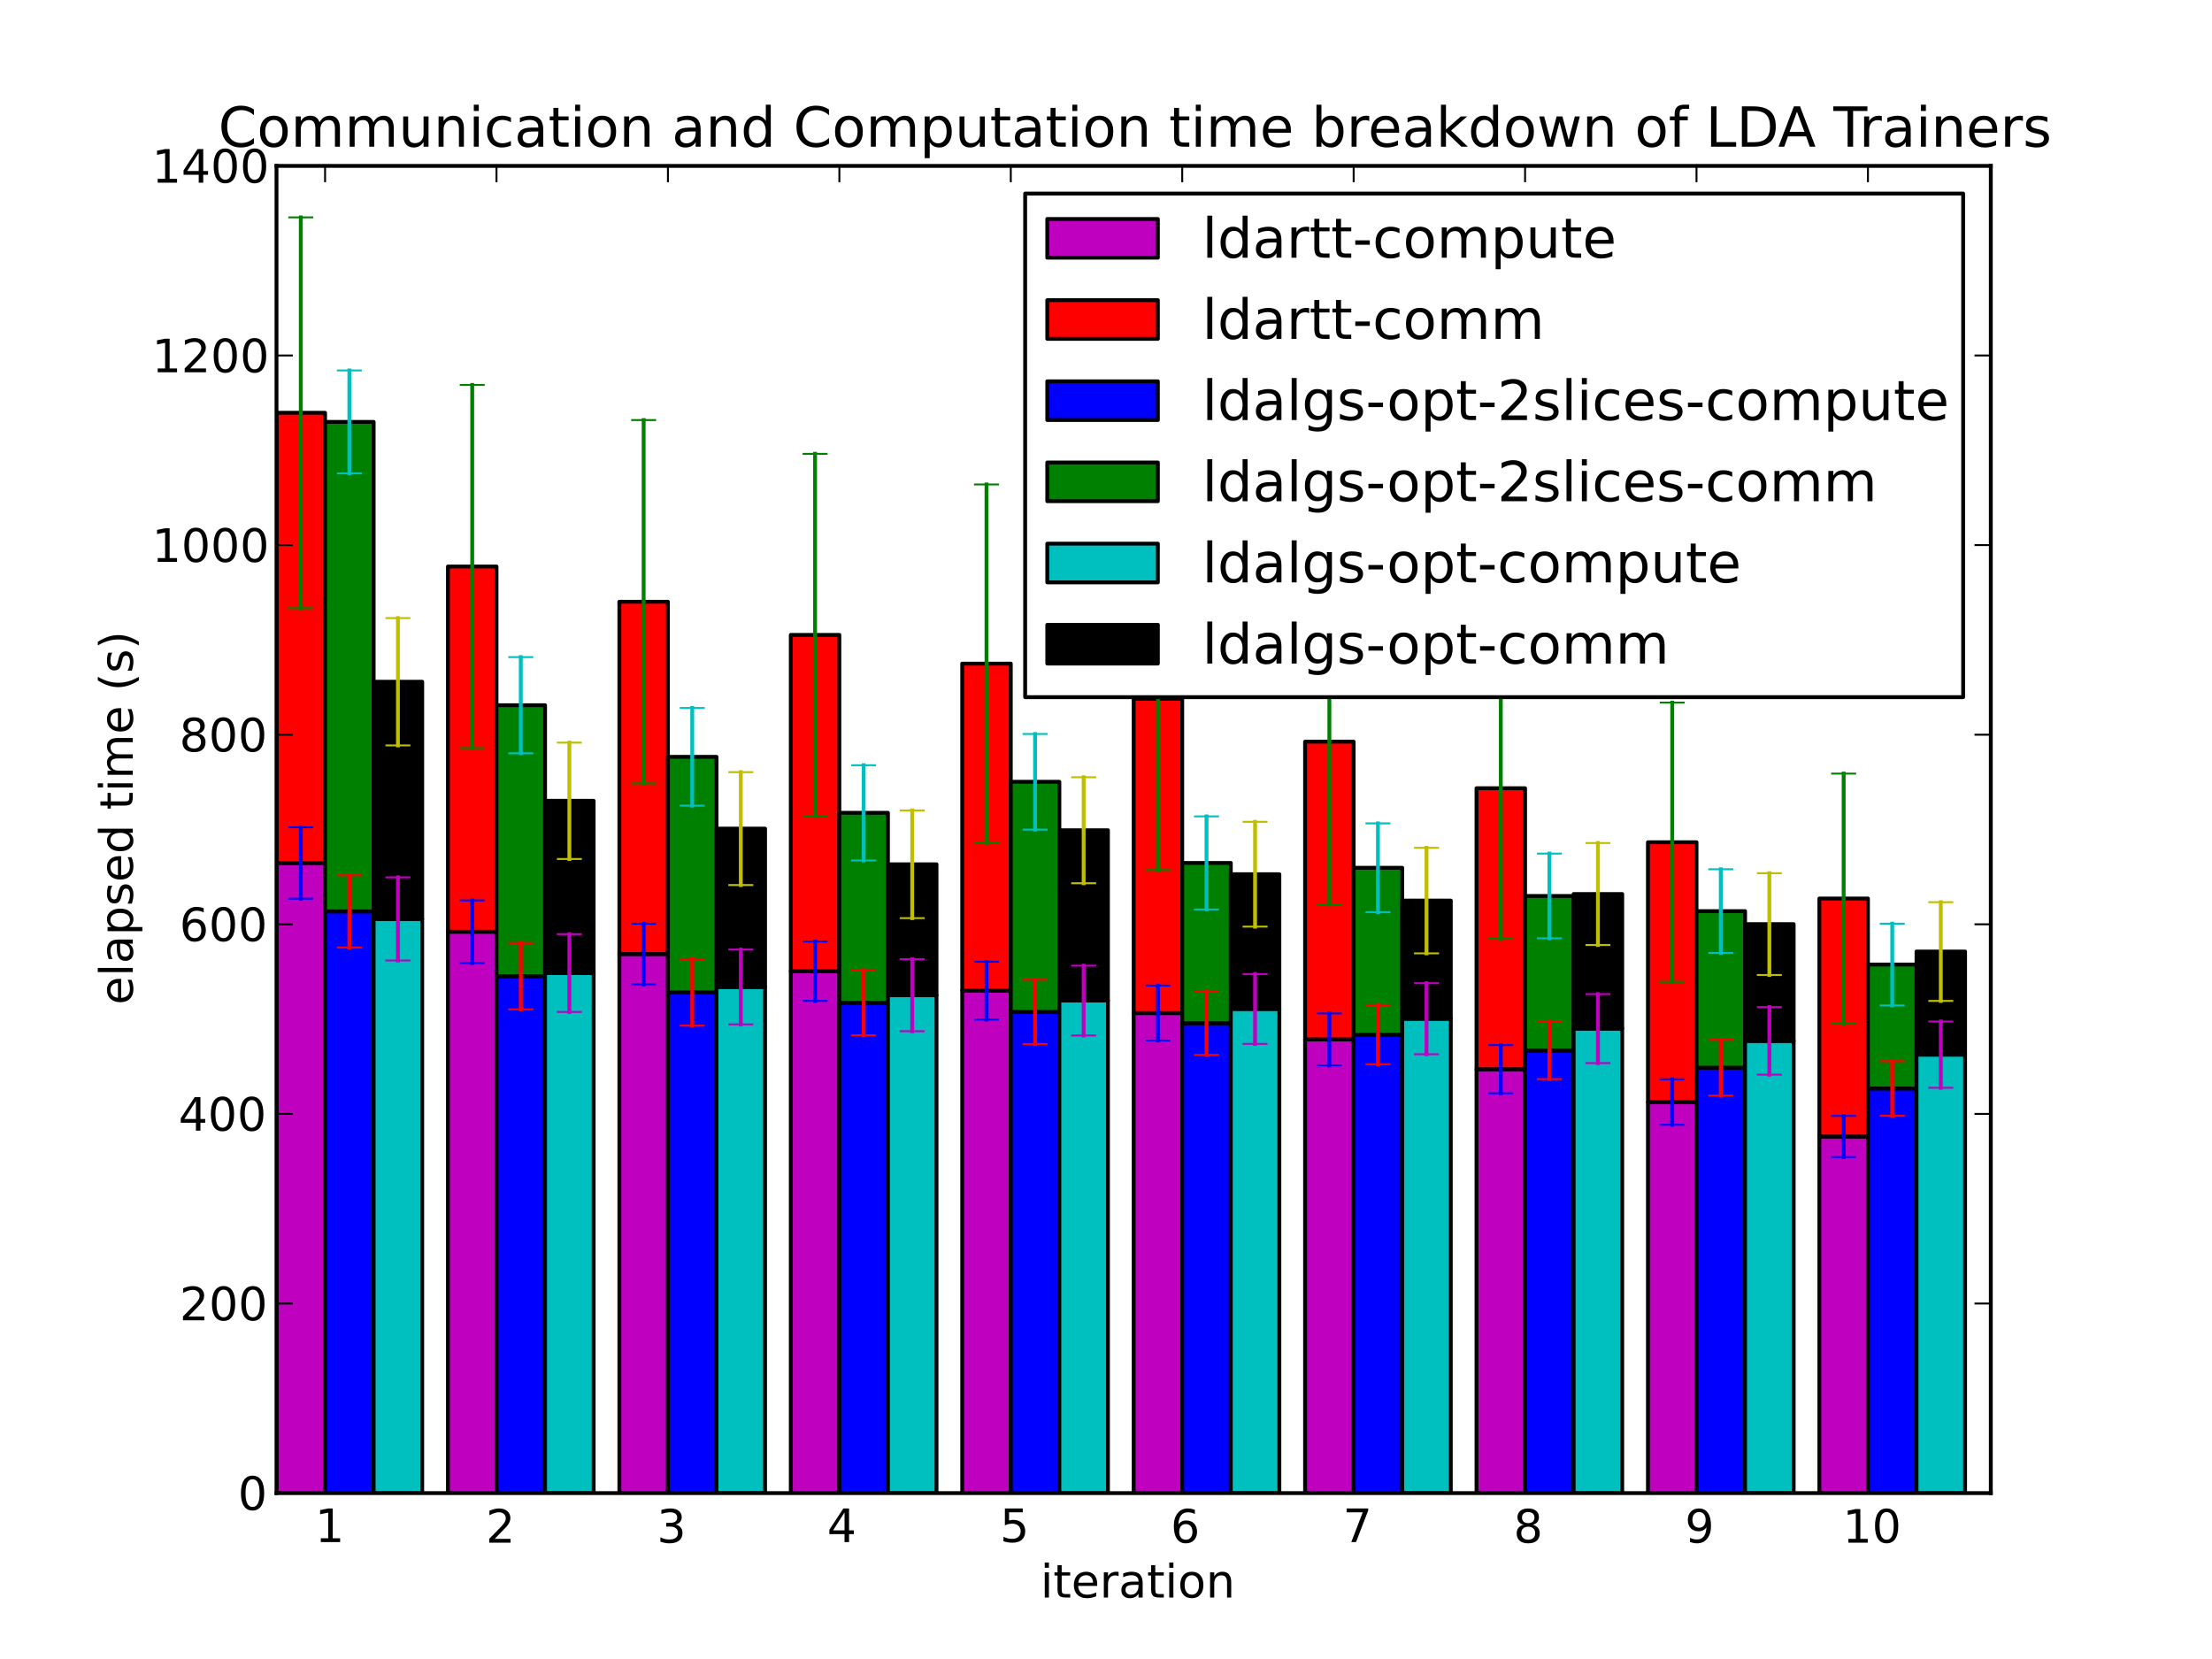 <?xml version="1.0" encoding="utf-8" standalone="no"?>
<!DOCTYPE svg PUBLIC "-//W3C//DTD SVG 1.1//EN"
  "http://www.w3.org/Graphics/SVG/1.1/DTD/svg11.dtd">
<!-- Created with matplotlib (http://matplotlib.sourceforge.net/) -->
<svg height="432pt" version="1.1" viewBox="0 0 576 432" width="576pt" xmlns="http://www.w3.org/2000/svg" xmlns:xlink="http://www.w3.org/1999/xlink">
 <defs>
  <style type="text/css">
*{stroke-linecap:square;stroke-linejoin:round;}
  </style>
 </defs>
 <g id="figure_1">
  <g id="patch_1">
   <path d="
M0 432
L576 432
L576 0
L0 0
z
" style="fill:#ffffff;"/>
  </g>
  <g id="axes_1">
   <g id="patch_2">
    <path d="
M72 388.8
L518.4 388.8
L518.4 43.2
L72 43.2
z
" style="fill:#ffffff;"/>
   </g>
   <g id="patch_3">
    <path clip-path="url(#p7ff5b81e1d)" d="
M72 388.8
L84.648 388.8
L84.648 224.722
L72 224.722
z
" style="fill:#bf00bf;stroke:#000000;"/>
   </g>
   <g id="patch_4">
    <path clip-path="url(#p7ff5b81e1d)" d="
M116.64 388.8
L129.288 388.8
L129.288 242.621
L116.64 242.621
z
" style="fill:#bf00bf;stroke:#000000;"/>
   </g>
   <g id="patch_5">
    <path clip-path="url(#p7ff5b81e1d)" d="
M161.28 388.8
L173.928 388.8
L173.928 248.431
L161.28 248.431
z
" style="fill:#bf00bf;stroke:#000000;"/>
   </g>
   <g id="patch_6">
    <path clip-path="url(#p7ff5b81e1d)" d="
M205.92 388.8
L218.568 388.8
L218.568 252.891
L205.92 252.891
z
" style="fill:#bf00bf;stroke:#000000;"/>
   </g>
   <g id="patch_7">
    <path clip-path="url(#p7ff5b81e1d)" d="
M250.56 388.8
L263.208 388.8
L263.208 257.966
L250.56 257.966
z
" style="fill:#bf00bf;stroke:#000000;"/>
   </g>
   <g id="patch_8">
    <path clip-path="url(#p7ff5b81e1d)" d="
M295.2 388.8
L307.848 388.8
L307.848 263.797
L295.2 263.797
z
" style="fill:#bf00bf;stroke:#000000;"/>
   </g>
   <g id="patch_9">
    <path clip-path="url(#p7ff5b81e1d)" d="
M339.84 388.8
L352.488 388.8
L352.488 270.659
L339.84 270.659
z
" style="fill:#bf00bf;stroke:#000000;"/>
   </g>
   <g id="patch_10">
    <path clip-path="url(#p7ff5b81e1d)" d="
M384.48 388.8
L397.128 388.8
L397.128 278.422
L384.48 278.422
z
" style="fill:#bf00bf;stroke:#000000;"/>
   </g>
   <g id="patch_11">
    <path clip-path="url(#p7ff5b81e1d)" d="
M429.12 388.8
L441.768 388.8
L441.768 286.963
L429.12 286.963
z
" style="fill:#bf00bf;stroke:#000000;"/>
   </g>
   <g id="patch_12">
    <path clip-path="url(#p7ff5b81e1d)" d="
M473.76 388.8
L486.408 388.8
L486.408 295.941
L473.76 295.941
z
" style="fill:#bf00bf;stroke:#000000;"/>
   </g>
   <g id="patch_13">
    <path clip-path="url(#p7ff5b81e1d)" d="
M72 224.722
L84.648 224.722
L84.648 107.487
L72 107.487
z
" style="fill:#ff0000;stroke:#000000;"/>
   </g>
   <g id="patch_14">
    <path clip-path="url(#p7ff5b81e1d)" d="
M116.64 242.621
L129.288 242.621
L129.288 147.523
L116.64 147.523
z
" style="fill:#ff0000;stroke:#000000;"/>
   </g>
   <g id="patch_15">
    <path clip-path="url(#p7ff5b81e1d)" d="
M161.28 248.431
L173.928 248.431
L173.928 156.691
L161.28 156.691
z
" style="fill:#ff0000;stroke:#000000;"/>
   </g>
   <g id="patch_16">
    <path clip-path="url(#p7ff5b81e1d)" d="
M205.92 252.891
L218.568 252.891
L218.568 165.322
L205.92 165.322
z
" style="fill:#ff0000;stroke:#000000;"/>
   </g>
   <g id="patch_17">
    <path clip-path="url(#p7ff5b81e1d)" d="
M250.56 257.966
L263.208 257.966
L263.208 172.802
L250.56 172.802
z
" style="fill:#ff0000;stroke:#000000;"/>
   </g>
   <g id="patch_18">
    <path clip-path="url(#p7ff5b81e1d)" d="
M295.2 263.797
L307.848 263.797
L307.848 181.96
L295.2 181.96
z
" style="fill:#ff0000;stroke:#000000;"/>
   </g>
   <g id="patch_19">
    <path clip-path="url(#p7ff5b81e1d)" d="
M339.84 270.659
L352.488 270.659
L352.488 193.131
L339.84 193.131
z
" style="fill:#ff0000;stroke:#000000;"/>
   </g>
   <g id="patch_20">
    <path clip-path="url(#p7ff5b81e1d)" d="
M384.48 278.422
L397.128 278.422
L397.128 205.256
L384.48 205.256
z
" style="fill:#ff0000;stroke:#000000;"/>
   </g>
   <g id="patch_21">
    <path clip-path="url(#p7ff5b81e1d)" d="
M429.12 286.963
L441.768 286.963
L441.768 219.313
L429.12 219.313
z
" style="fill:#ff0000;stroke:#000000;"/>
   </g>
   <g id="patch_22">
    <path clip-path="url(#p7ff5b81e1d)" d="
M473.76 295.941
L486.408 295.941
L486.408 233.971
L473.76 233.971
z
" style="fill:#ff0000;stroke:#000000;"/>
   </g>
   <g id="patch_23">
    <path clip-path="url(#p7ff5b81e1d)" d="
M84.648 388.8
L97.296 388.8
L97.296 237.323
L84.648 237.323
z
" style="fill:#0000ff;stroke:#000000;"/>
   </g>
   <g id="patch_24">
    <path clip-path="url(#p7ff5b81e1d)" d="
M129.288 388.8
L141.936 388.8
L141.936 254.192
L129.288 254.192
z
" style="fill:#0000ff;stroke:#000000;"/>
   </g>
   <g id="patch_25">
    <path clip-path="url(#p7ff5b81e1d)" d="
M173.928 388.8
L186.576 388.8
L186.576 258.401
L173.928 258.401
z
" style="fill:#0000ff;stroke:#000000;"/>
   </g>
   <g id="patch_26">
    <path clip-path="url(#p7ff5b81e1d)" d="
M218.568 388.8
L231.216 388.8
L231.216 261.123
L218.568 261.123
z
" style="fill:#0000ff;stroke:#000000;"/>
   </g>
   <g id="patch_27">
    <path clip-path="url(#p7ff5b81e1d)" d="
M263.208 388.8
L275.856 388.8
L275.856 263.487
L263.208 263.487
z
" style="fill:#0000ff;stroke:#000000;"/>
   </g>
   <g id="patch_28">
    <path clip-path="url(#p7ff5b81e1d)" d="
M307.848 388.8
L320.496 388.8
L320.496 266.437
L307.848 266.437
z
" style="fill:#0000ff;stroke:#000000;"/>
   </g>
   <g id="patch_29">
    <path clip-path="url(#p7ff5b81e1d)" d="
M352.488 388.8
L365.136 388.8
L365.136 269.429
L352.488 269.429
z
" style="fill:#0000ff;stroke:#000000;"/>
   </g>
   <g id="patch_30">
    <path clip-path="url(#p7ff5b81e1d)" d="
M397.128 388.8
L409.776 388.8
L409.776 273.518
L397.128 273.518
z
" style="fill:#0000ff;stroke:#000000;"/>
   </g>
   <g id="patch_31">
    <path clip-path="url(#p7ff5b81e1d)" d="
M441.768 388.8
L454.416 388.8
L454.416 278.017
L441.768 278.017
z
" style="fill:#0000ff;stroke:#000000;"/>
   </g>
   <g id="patch_32">
    <path clip-path="url(#p7ff5b81e1d)" d="
M486.408 388.8
L499.056 388.8
L499.056 283.436
L486.408 283.436
z
" style="fill:#0000ff;stroke:#000000;"/>
   </g>
   <g id="patch_33">
    <path clip-path="url(#p7ff5b81e1d)" d="
M84.648 237.323
L97.296 237.323
L97.296 109.863
L84.648 109.863
z
" style="fill:#008000;stroke:#000000;"/>
   </g>
   <g id="patch_34">
    <path clip-path="url(#p7ff5b81e1d)" d="
M129.288 254.192
L141.936 254.192
L141.936 183.634
L129.288 183.634
z
" style="fill:#008000;stroke:#000000;"/>
   </g>
   <g id="patch_35">
    <path clip-path="url(#p7ff5b81e1d)" d="
M173.928 258.401
L186.576 258.401
L186.576 197.074
L173.928 197.074
z
" style="fill:#008000;stroke:#000000;"/>
   </g>
   <g id="patch_36">
    <path clip-path="url(#p7ff5b81e1d)" d="
M218.568 261.123
L231.216 261.123
L231.216 211.659
L218.568 211.659
z
" style="fill:#008000;stroke:#000000;"/>
   </g>
   <g id="patch_37">
    <path clip-path="url(#p7ff5b81e1d)" d="
M263.208 263.487
L275.856 263.487
L275.856 203.579
L263.208 203.579
z
" style="fill:#008000;stroke:#000000;"/>
   </g>
   <g id="patch_38">
    <path clip-path="url(#p7ff5b81e1d)" d="
M307.848 266.437
L320.496 266.437
L320.496 224.703
L307.848 224.703
z
" style="fill:#008000;stroke:#000000;"/>
   </g>
   <g id="patch_39">
    <path clip-path="url(#p7ff5b81e1d)" d="
M352.488 269.429
L365.136 269.429
L365.136 225.968
L352.488 225.968
z
" style="fill:#008000;stroke:#000000;"/>
   </g>
   <g id="patch_40">
    <path clip-path="url(#p7ff5b81e1d)" d="
M397.128 273.518
L409.776 273.518
L409.776 233.304
L397.128 233.304
z
" style="fill:#008000;stroke:#000000;"/>
   </g>
   <g id="patch_41">
    <path clip-path="url(#p7ff5b81e1d)" d="
M441.768 278.017
L454.416 278.017
L454.416 237.257
L441.768 237.257
z
" style="fill:#008000;stroke:#000000;"/>
   </g>
   <g id="patch_42">
    <path clip-path="url(#p7ff5b81e1d)" d="
M486.408 283.436
L499.056 283.436
L499.056 251.166
L486.408 251.166
z
" style="fill:#008000;stroke:#000000;"/>
   </g>
   <g id="patch_43">
    <path clip-path="url(#p7ff5b81e1d)" d="
M97.296 388.8
L109.944 388.8
L109.944 239.282
L97.296 239.282
z
" style="fill:#00bfbf;stroke:#000000;"/>
   </g>
   <g id="patch_44">
    <path clip-path="url(#p7ff5b81e1d)" d="
M141.936 388.8
L154.584 388.8
L154.584 253.379
L141.936 253.379
z
" style="fill:#00bfbf;stroke:#000000;"/>
   </g>
   <g id="patch_45">
    <path clip-path="url(#p7ff5b81e1d)" d="
M186.576 388.8
L199.224 388.8
L199.224 257.005
L186.576 257.005
z
" style="fill:#00bfbf;stroke:#000000;"/>
   </g>
   <g id="patch_46">
    <path clip-path="url(#p7ff5b81e1d)" d="
M231.216 388.8
L243.864 388.8
L243.864 259.145
L231.216 259.145
z
" style="fill:#00bfbf;stroke:#000000;"/>
   </g>
   <g id="patch_47">
    <path clip-path="url(#p7ff5b81e1d)" d="
M275.856 388.8
L288.504 388.8
L288.504 260.548
L275.856 260.548
z
" style="fill:#00bfbf;stroke:#000000;"/>
   </g>
   <g id="patch_48">
    <path clip-path="url(#p7ff5b81e1d)" d="
M320.496 388.8
L333.144 388.8
L333.144 262.731
L320.496 262.731
z
" style="fill:#00bfbf;stroke:#000000;"/>
   </g>
   <g id="patch_49">
    <path clip-path="url(#p7ff5b81e1d)" d="
M365.136 388.8
L377.784 388.8
L377.784 265.269
L365.136 265.269
z
" style="fill:#00bfbf;stroke:#000000;"/>
   </g>
   <g id="patch_50">
    <path clip-path="url(#p7ff5b81e1d)" d="
M409.776 388.8
L422.424 388.8
L422.424 267.845
L409.776 267.845
z
" style="fill:#00bfbf;stroke:#000000;"/>
   </g>
   <g id="patch_51">
    <path clip-path="url(#p7ff5b81e1d)" d="
M454.416 388.8
L467.064 388.8
L467.064 271.044
L454.416 271.044
z
" style="fill:#00bfbf;stroke:#000000;"/>
   </g>
   <g id="patch_52">
    <path clip-path="url(#p7ff5b81e1d)" d="
M499.056 388.8
L511.704 388.8
L511.704 274.625
L499.056 274.625
z
" style="fill:#00bfbf;stroke:#000000;"/>
   </g>
   <g id="patch_53">
    <path clip-path="url(#p7ff5b81e1d)" d="
M97.296 239.282
L109.944 239.282
L109.944 177.529
L97.296 177.529
z
" style="stroke:#000000;"/>
   </g>
   <g id="patch_54">
    <path clip-path="url(#p7ff5b81e1d)" d="
M141.936 253.379
L154.584 253.379
L154.584 208.526
L141.936 208.526
z
" style="stroke:#000000;"/>
   </g>
   <g id="patch_55">
    <path clip-path="url(#p7ff5b81e1d)" d="
M186.576 257.005
L199.224 257.005
L199.224 215.772
L186.576 215.772
z
" style="stroke:#000000;"/>
   </g>
   <g id="patch_56">
    <path clip-path="url(#p7ff5b81e1d)" d="
M231.216 259.145
L243.864 259.145
L243.864 225.06
L231.216 225.06
z
" style="stroke:#000000;"/>
   </g>
   <g id="patch_57">
    <path clip-path="url(#p7ff5b81e1d)" d="
M275.856 260.548
L288.504 260.548
L288.504 216.194
L275.856 216.194
z
" style="stroke:#000000;"/>
   </g>
   <g id="patch_58">
    <path clip-path="url(#p7ff5b81e1d)" d="
M320.496 262.731
L333.144 262.731
L333.144 227.645
L320.496 227.645
z
" style="stroke:#000000;"/>
   </g>
   <g id="patch_59">
    <path clip-path="url(#p7ff5b81e1d)" d="
M365.136 265.269
L377.784 265.269
L377.784 234.514
L365.136 234.514
z
" style="stroke:#000000;"/>
   </g>
   <g id="patch_60">
    <path clip-path="url(#p7ff5b81e1d)" d="
M409.776 267.845
L422.424 267.845
L422.424 232.799
L409.776 232.799
z
" style="stroke:#000000;"/>
   </g>
   <g id="patch_61">
    <path clip-path="url(#p7ff5b81e1d)" d="
M454.416 271.044
L467.064 271.044
L467.064 240.636
L454.416 240.636
z
" style="stroke:#000000;"/>
   </g>
   <g id="patch_62">
    <path clip-path="url(#p7ff5b81e1d)" d="
M499.056 274.625
L511.704 274.625
L511.704 247.778
L499.056 247.778
z
" style="stroke:#000000;"/>
   </g>
   <g id="LineCollection_1">
    <defs>
     <path d="
M78.324 -197.979
L78.324 -216.576" id="C0_0_16b6c01ad3"/>
     <path d="
M122.964 -181.234
L122.964 -197.525" id="C0_1_32e8f79eb1"/>
     <path d="
M167.604 -175.672
L167.604 -191.466" id="C0_2_65af136f05"/>
     <path d="
M212.244 -171.383
L212.244 -186.835" id="C0_3_73fa5c48e2"/>
     <path d="
M256.884 -166.507
L256.884 -181.561" id="C0_4_c56de7ce9c"/>
     <path d="
M301.524 -161.051
L301.524 -175.355" id="C0_5_7abadc60f9"/>
     <path d="
M346.164 -154.584
L346.164 -168.099" id="C0_6_b085bbe21a"/>
     <path d="
M390.804 -147.303
L390.804 -159.853" id="C0_7_00b4405c94"/>
     <path d="
M435.444 -139.118
L435.444 -150.956" id="C0_8_7313a14db7"/>
     <path d="
M480.084 -130.701
L480.084 -141.417" id="C0_9_9ac1722e88"/>
    </defs>
    <g clip-path="url(#p7ff5b81e1d)">
     <use style="fill:none;stroke:#0000ff;stroke-linecap:butt;" x="0" xlink:href="#C0_0_16b6c01ad3" y="432.0"/>
    </g>
    <g clip-path="url(#p7ff5b81e1d)">
     <use style="fill:none;stroke:#0000ff;stroke-linecap:butt;" x="0" xlink:href="#C0_1_32e8f79eb1" y="432.0"/>
    </g>
    <g clip-path="url(#p7ff5b81e1d)">
     <use style="fill:none;stroke:#0000ff;stroke-linecap:butt;" x="0" xlink:href="#C0_2_65af136f05" y="432.0"/>
    </g>
    <g clip-path="url(#p7ff5b81e1d)">
     <use style="fill:none;stroke:#0000ff;stroke-linecap:butt;" x="0" xlink:href="#C0_3_73fa5c48e2" y="432.0"/>
    </g>
    <g clip-path="url(#p7ff5b81e1d)">
     <use style="fill:none;stroke:#0000ff;stroke-linecap:butt;" x="0" xlink:href="#C0_4_c56de7ce9c" y="432.0"/>
    </g>
    <g clip-path="url(#p7ff5b81e1d)">
     <use style="fill:none;stroke:#0000ff;stroke-linecap:butt;" x="0" xlink:href="#C0_5_7abadc60f9" y="432.0"/>
    </g>
    <g clip-path="url(#p7ff5b81e1d)">
     <use style="fill:none;stroke:#0000ff;stroke-linecap:butt;" x="0" xlink:href="#C0_6_b085bbe21a" y="432.0"/>
    </g>
    <g clip-path="url(#p7ff5b81e1d)">
     <use style="fill:none;stroke:#0000ff;stroke-linecap:butt;" x="0" xlink:href="#C0_7_00b4405c94" y="432.0"/>
    </g>
    <g clip-path="url(#p7ff5b81e1d)">
     <use style="fill:none;stroke:#0000ff;stroke-linecap:butt;" x="0" xlink:href="#C0_8_7313a14db7" y="432.0"/>
    </g>
    <g clip-path="url(#p7ff5b81e1d)">
     <use style="fill:none;stroke:#0000ff;stroke-linecap:butt;" x="0" xlink:href="#C0_9_9ac1722e88" y="432.0"/>
    </g>
   </g>
   <g id="LineCollection_2">
    <defs>
     <path d="
M78.324 -273.631
L78.324 -375.395" id="C1_0_bda673678e"/>
     <path d="
M122.964 -237.192
L122.964 -331.762" id="C1_1_aafc73f6f4"/>
     <path d="
M167.604 -228.004
L167.604 -322.615" id="C1_2_4835b7cb00"/>
     <path d="
M212.244 -219.533
L212.244 -313.823" id="C1_3_5ffcf2cad6"/>
     <path d="
M256.884 -212.547
L256.884 -305.848" id="C1_4_c47b512b7e"/>
     <path d="
M301.524 -205.439
L301.524 -294.64" id="C1_5_bf8afb5c5d"/>
     <path d="
M346.164 -196.496
L346.164 -281.243" id="C1_6_68a7ba3b5e"/>
     <path d="
M390.804 -187.622
L390.804 -265.866" id="C1_7_d5b5c93a3c"/>
     <path d="
M435.444 -176.329
L435.444 -249.045" id="C1_8_0b0421469c"/>
     <path d="
M480.084 -165.505
L480.084 -230.554" id="C1_9_cb31730c87"/>
    </defs>
    <g clip-path="url(#p7ff5b81e1d)">
     <use style="fill:none;stroke:#008000;stroke-linecap:butt;" x="0" xlink:href="#C1_0_bda673678e" y="432.0"/>
    </g>
    <g clip-path="url(#p7ff5b81e1d)">
     <use style="fill:none;stroke:#008000;stroke-linecap:butt;" x="0" xlink:href="#C1_1_aafc73f6f4" y="432.0"/>
    </g>
    <g clip-path="url(#p7ff5b81e1d)">
     <use style="fill:none;stroke:#008000;stroke-linecap:butt;" x="0" xlink:href="#C1_2_4835b7cb00" y="432.0"/>
    </g>
    <g clip-path="url(#p7ff5b81e1d)">
     <use style="fill:none;stroke:#008000;stroke-linecap:butt;" x="0" xlink:href="#C1_3_5ffcf2cad6" y="432.0"/>
    </g>
    <g clip-path="url(#p7ff5b81e1d)">
     <use style="fill:none;stroke:#008000;stroke-linecap:butt;" x="0" xlink:href="#C1_4_c47b512b7e" y="432.0"/>
    </g>
    <g clip-path="url(#p7ff5b81e1d)">
     <use style="fill:none;stroke:#008000;stroke-linecap:butt;" x="0" xlink:href="#C1_5_bf8afb5c5d" y="432.0"/>
    </g>
    <g clip-path="url(#p7ff5b81e1d)">
     <use style="fill:none;stroke:#008000;stroke-linecap:butt;" x="0" xlink:href="#C1_6_68a7ba3b5e" y="432.0"/>
    </g>
    <g clip-path="url(#p7ff5b81e1d)">
     <use style="fill:none;stroke:#008000;stroke-linecap:butt;" x="0" xlink:href="#C1_7_d5b5c93a3c" y="432.0"/>
    </g>
    <g clip-path="url(#p7ff5b81e1d)">
     <use style="fill:none;stroke:#008000;stroke-linecap:butt;" x="0" xlink:href="#C1_8_0b0421469c" y="432.0"/>
    </g>
    <g clip-path="url(#p7ff5b81e1d)">
     <use style="fill:none;stroke:#008000;stroke-linecap:butt;" x="0" xlink:href="#C1_9_cb31730c87" y="432.0"/>
    </g>
   </g>
   <g id="LineCollection_3">
    <defs>
     <path d="
M90.972 -185.278
L90.972 -204.076" id="C2_0_bc2e7abd3e"/>
     <path d="
M135.612 -169.169
L135.612 -186.447" id="C2_1_f8a4977c6b"/>
     <path d="
M180.252 -164.934
L180.252 -182.264" id="C2_2_cf173aeb51"/>
     <path d="
M224.892 -162.414
L224.892 -179.34" id="C2_3_8f7dfc7ecf"/>
     <path d="
M269.532 -160.142
L269.532 -176.885" id="C2_4_46b561b95e"/>
     <path d="
M314.172 -157.297
L314.172 -173.828" id="C2_5_da9f5c9f2f"/>
     <path d="
M358.812 -154.867
L358.812 -170.276" id="C2_6_537bf1f151"/>
     <path d="
M403.452 -151.007
L403.452 -165.957" id="C2_7_47b5dc37a2"/>
     <path d="
M448.092 -146.72
L448.092 -161.246" id="C2_8_98006a31db"/>
     <path d="
M492.732 -141.461
L492.732 -155.667" id="C2_9_8d6dad07b4"/>
    </defs>
    <g clip-path="url(#p7ff5b81e1d)">
     <use style="fill:none;stroke:#ff0000;stroke-linecap:butt;" x="0" xlink:href="#C2_0_bc2e7abd3e" y="432.0"/>
    </g>
    <g clip-path="url(#p7ff5b81e1d)">
     <use style="fill:none;stroke:#ff0000;stroke-linecap:butt;" x="0" xlink:href="#C2_1_f8a4977c6b" y="432.0"/>
    </g>
    <g clip-path="url(#p7ff5b81e1d)">
     <use style="fill:none;stroke:#ff0000;stroke-linecap:butt;" x="0" xlink:href="#C2_2_cf173aeb51" y="432.0"/>
    </g>
    <g clip-path="url(#p7ff5b81e1d)">
     <use style="fill:none;stroke:#ff0000;stroke-linecap:butt;" x="0" xlink:href="#C2_3_8f7dfc7ecf" y="432.0"/>
    </g>
    <g clip-path="url(#p7ff5b81e1d)">
     <use style="fill:none;stroke:#ff0000;stroke-linecap:butt;" x="0" xlink:href="#C2_4_46b561b95e" y="432.0"/>
    </g>
    <g clip-path="url(#p7ff5b81e1d)">
     <use style="fill:none;stroke:#ff0000;stroke-linecap:butt;" x="0" xlink:href="#C2_5_da9f5c9f2f" y="432.0"/>
    </g>
    <g clip-path="url(#p7ff5b81e1d)">
     <use style="fill:none;stroke:#ff0000;stroke-linecap:butt;" x="0" xlink:href="#C2_6_537bf1f151" y="432.0"/>
    </g>
    <g clip-path="url(#p7ff5b81e1d)">
     <use style="fill:none;stroke:#ff0000;stroke-linecap:butt;" x="0" xlink:href="#C2_7_47b5dc37a2" y="432.0"/>
    </g>
    <g clip-path="url(#p7ff5b81e1d)">
     <use style="fill:none;stroke:#ff0000;stroke-linecap:butt;" x="0" xlink:href="#C2_8_98006a31db" y="432.0"/>
    </g>
    <g clip-path="url(#p7ff5b81e1d)">
     <use style="fill:none;stroke:#ff0000;stroke-linecap:butt;" x="0" xlink:href="#C2_9_8d6dad07b4" y="432.0"/>
    </g>
   </g>
   <g id="LineCollection_4">
    <defs>
     <path d="
M90.972 -308.736
L90.972 -335.538" id="C3_0_a42ad8c422"/>
     <path d="
M135.612 -235.842
L135.612 -260.889" id="C3_1_6d3165264d"/>
     <path d="
M180.252 -222.211
L180.252 -247.641" id="C3_2_37b294aec5"/>
     <path d="
M224.892 -207.947
L224.892 -232.734" id="C3_3_4df7a85d6a"/>
     <path d="
M269.532 -215.968
L269.532 -240.874" id="C3_4_fdbcc60dbb"/>
     <path d="
M314.172 -195.178
L314.172 -219.416" id="C3_5_db26c0bb68"/>
     <path d="
M358.812 -194.469
L358.812 -217.594" id="C3_6_d1d726acde"/>
     <path d="
M403.452 -187.665
L403.452 -209.727" id="C3_7_53deeb6435"/>
     <path d="
M448.092 -183.841
L448.092 -205.646" id="C3_8_68658900bc"/>
     <path d="
M492.732 -170.189
L492.732 -191.478" id="C3_9_6e18dcd993"/>
    </defs>
    <g clip-path="url(#p7ff5b81e1d)">
     <use style="fill:none;stroke:#00bfbf;stroke-linecap:butt;" x="0" xlink:href="#C3_0_a42ad8c422" y="432.0"/>
    </g>
    <g clip-path="url(#p7ff5b81e1d)">
     <use style="fill:none;stroke:#00bfbf;stroke-linecap:butt;" x="0" xlink:href="#C3_1_6d3165264d" y="432.0"/>
    </g>
    <g clip-path="url(#p7ff5b81e1d)">
     <use style="fill:none;stroke:#00bfbf;stroke-linecap:butt;" x="0" xlink:href="#C3_2_37b294aec5" y="432.0"/>
    </g>
    <g clip-path="url(#p7ff5b81e1d)">
     <use style="fill:none;stroke:#00bfbf;stroke-linecap:butt;" x="0" xlink:href="#C3_3_4df7a85d6a" y="432.0"/>
    </g>
    <g clip-path="url(#p7ff5b81e1d)">
     <use style="fill:none;stroke:#00bfbf;stroke-linecap:butt;" x="0" xlink:href="#C3_4_fdbcc60dbb" y="432.0"/>
    </g>
    <g clip-path="url(#p7ff5b81e1d)">
     <use style="fill:none;stroke:#00bfbf;stroke-linecap:butt;" x="0" xlink:href="#C3_5_db26c0bb68" y="432.0"/>
    </g>
    <g clip-path="url(#p7ff5b81e1d)">
     <use style="fill:none;stroke:#00bfbf;stroke-linecap:butt;" x="0" xlink:href="#C3_6_d1d726acde" y="432.0"/>
    </g>
    <g clip-path="url(#p7ff5b81e1d)">
     <use style="fill:none;stroke:#00bfbf;stroke-linecap:butt;" x="0" xlink:href="#C3_7_53deeb6435" y="432.0"/>
    </g>
    <g clip-path="url(#p7ff5b81e1d)">
     <use style="fill:none;stroke:#00bfbf;stroke-linecap:butt;" x="0" xlink:href="#C3_8_68658900bc" y="432.0"/>
    </g>
    <g clip-path="url(#p7ff5b81e1d)">
     <use style="fill:none;stroke:#00bfbf;stroke-linecap:butt;" x="0" xlink:href="#C3_9_6e18dcd993" y="432.0"/>
    </g>
   </g>
   <g id="LineCollection_5">
    <defs>
     <path d="
M103.62 -181.89
L103.62 -203.546" id="C4_0_ee9ceb334d"/>
     <path d="
M148.26 -168.492
L148.26 -188.749" id="C4_1_599156fce8"/>
     <path d="
M192.9 -165.249
L192.9 -184.742" id="C4_2_1f881e090e"/>
     <path d="
M237.54 -163.468
L237.54 -182.243" id="C4_3_a8fcd21d66"/>
     <path d="
M282.18 -162.361
L282.18 -180.543" id="C4_4_6d26216a3d"/>
     <path d="
M326.82 -160.173
L326.82 -178.366" id="C4_5_70d2dcfdb0"/>
     <path d="
M371.46 -157.482
L371.46 -175.98" id="C4_6_630b49ab6f"/>
     <path d="
M416.1 -155.171
L416.1 -173.139" id="C4_7_79953f6bfd"/>
     <path d="
M460.74 -152.16
L460.74 -169.751" id="C4_8_83844ebf22"/>
     <path d="
M505.38 -148.744
L505.38 -166.005" id="C4_9_15a3d62c6d"/>
    </defs>
    <g clip-path="url(#p7ff5b81e1d)">
     <use style="fill:none;stroke:#bf00bf;stroke-linecap:butt;" x="0" xlink:href="#C4_0_ee9ceb334d" y="432.0"/>
    </g>
    <g clip-path="url(#p7ff5b81e1d)">
     <use style="fill:none;stroke:#bf00bf;stroke-linecap:butt;" x="0" xlink:href="#C4_1_599156fce8" y="432.0"/>
    </g>
    <g clip-path="url(#p7ff5b81e1d)">
     <use style="fill:none;stroke:#bf00bf;stroke-linecap:butt;" x="0" xlink:href="#C4_2_1f881e090e" y="432.0"/>
    </g>
    <g clip-path="url(#p7ff5b81e1d)">
     <use style="fill:none;stroke:#bf00bf;stroke-linecap:butt;" x="0" xlink:href="#C4_3_a8fcd21d66" y="432.0"/>
    </g>
    <g clip-path="url(#p7ff5b81e1d)">
     <use style="fill:none;stroke:#bf00bf;stroke-linecap:butt;" x="0" xlink:href="#C4_4_6d26216a3d" y="432.0"/>
    </g>
    <g clip-path="url(#p7ff5b81e1d)">
     <use style="fill:none;stroke:#bf00bf;stroke-linecap:butt;" x="0" xlink:href="#C4_5_70d2dcfdb0" y="432.0"/>
    </g>
    <g clip-path="url(#p7ff5b81e1d)">
     <use style="fill:none;stroke:#bf00bf;stroke-linecap:butt;" x="0" xlink:href="#C4_6_630b49ab6f" y="432.0"/>
    </g>
    <g clip-path="url(#p7ff5b81e1d)">
     <use style="fill:none;stroke:#bf00bf;stroke-linecap:butt;" x="0" xlink:href="#C4_7_79953f6bfd" y="432.0"/>
    </g>
    <g clip-path="url(#p7ff5b81e1d)">
     <use style="fill:none;stroke:#bf00bf;stroke-linecap:butt;" x="0" xlink:href="#C4_8_83844ebf22" y="432.0"/>
    </g>
    <g clip-path="url(#p7ff5b81e1d)">
     <use style="fill:none;stroke:#bf00bf;stroke-linecap:butt;" x="0" xlink:href="#C4_9_15a3d62c6d" y="432.0"/>
    </g>
   </g>
   <g id="LineCollection_6">
    <defs>
     <path d="
M103.62 -237.893
L103.62 -271.05" id="C5_0_c85d3b2fc4"/>
     <path d="
M148.26 -208.322
L148.26 -238.627" id="C5_1_571b845970"/>
     <path d="
M192.9 -201.529
L192.9 -230.928" id="C5_2_daf8269e4e"/>
     <path d="
M237.54 -192.92
L237.54 -220.96" id="C5_3_4a75ae094e"/>
     <path d="
M282.18 -202.003
L282.18 -229.609" id="C5_4_0678d3fd2c"/>
     <path d="
M326.82 -190.71
L326.82 -217.999" id="C5_5_e6cb905952"/>
     <path d="
M371.46 -183.749
L371.46 -211.223" id="C5_6_a0113b868c"/>
     <path d="
M416.1 -185.928
L416.1 -212.474" id="C5_7_b0c5cdabea"/>
     <path d="
M460.74 -178.114
L460.74 -204.614" id="C5_8_0809e72fb3"/>
     <path d="
M505.38 -171.366
L505.38 -197.078" id="C5_9_1ec96440f2"/>
    </defs>
    <g clip-path="url(#p7ff5b81e1d)">
     <use style="fill:none;stroke:#bfbf00;stroke-linecap:butt;" x="0" xlink:href="#C5_0_c85d3b2fc4" y="432.0"/>
    </g>
    <g clip-path="url(#p7ff5b81e1d)">
     <use style="fill:none;stroke:#bfbf00;stroke-linecap:butt;" x="0" xlink:href="#C5_1_571b845970" y="432.0"/>
    </g>
    <g clip-path="url(#p7ff5b81e1d)">
     <use style="fill:none;stroke:#bfbf00;stroke-linecap:butt;" x="0" xlink:href="#C5_2_daf8269e4e" y="432.0"/>
    </g>
    <g clip-path="url(#p7ff5b81e1d)">
     <use style="fill:none;stroke:#bfbf00;stroke-linecap:butt;" x="0" xlink:href="#C5_3_4a75ae094e" y="432.0"/>
    </g>
    <g clip-path="url(#p7ff5b81e1d)">
     <use style="fill:none;stroke:#bfbf00;stroke-linecap:butt;" x="0" xlink:href="#C5_4_0678d3fd2c" y="432.0"/>
    </g>
    <g clip-path="url(#p7ff5b81e1d)">
     <use style="fill:none;stroke:#bfbf00;stroke-linecap:butt;" x="0" xlink:href="#C5_5_e6cb905952" y="432.0"/>
    </g>
    <g clip-path="url(#p7ff5b81e1d)">
     <use style="fill:none;stroke:#bfbf00;stroke-linecap:butt;" x="0" xlink:href="#C5_6_a0113b868c" y="432.0"/>
    </g>
    <g clip-path="url(#p7ff5b81e1d)">
     <use style="fill:none;stroke:#bfbf00;stroke-linecap:butt;" x="0" xlink:href="#C5_7_b0c5cdabea" y="432.0"/>
    </g>
    <g clip-path="url(#p7ff5b81e1d)">
     <use style="fill:none;stroke:#bfbf00;stroke-linecap:butt;" x="0" xlink:href="#C5_8_0809e72fb3" y="432.0"/>
    </g>
    <g clip-path="url(#p7ff5b81e1d)">
     <use style="fill:none;stroke:#bfbf00;stroke-linecap:butt;" x="0" xlink:href="#C5_9_1ec96440f2" y="432.0"/>
    </g>
   </g>
   <g id="line2d_1">
    <defs>
     <path d="
M3 1.83691e-16
L-3 -1.83691e-16" id="m02bf4eaaf5" style="stroke:#0000ff;stroke-linecap:butt;stroke-width:0.5;"/>
    </defs>
    <g clip-path="url(#p7ff5b81e1d)">
     <use style="fill:#0000ff;stroke:#0000ff;stroke-linecap:butt;stroke-width:0.5;" x="78.324" xlink:href="#m02bf4eaaf5" y="234.021"/>
     <use style="fill:#0000ff;stroke:#0000ff;stroke-linecap:butt;stroke-width:0.5;" x="122.964" xlink:href="#m02bf4eaaf5" y="250.766"/>
     <use style="fill:#0000ff;stroke:#0000ff;stroke-linecap:butt;stroke-width:0.5;" x="167.604" xlink:href="#m02bf4eaaf5" y="256.328"/>
     <use style="fill:#0000ff;stroke:#0000ff;stroke-linecap:butt;stroke-width:0.5;" x="212.244" xlink:href="#m02bf4eaaf5" y="260.617"/>
     <use style="fill:#0000ff;stroke:#0000ff;stroke-linecap:butt;stroke-width:0.5;" x="256.884" xlink:href="#m02bf4eaaf5" y="265.493"/>
     <use style="fill:#0000ff;stroke:#0000ff;stroke-linecap:butt;stroke-width:0.5;" x="301.524" xlink:href="#m02bf4eaaf5" y="270.949"/>
     <use style="fill:#0000ff;stroke:#0000ff;stroke-linecap:butt;stroke-width:0.5;" x="346.164" xlink:href="#m02bf4eaaf5" y="277.416"/>
     <use style="fill:#0000ff;stroke:#0000ff;stroke-linecap:butt;stroke-width:0.5;" x="390.804" xlink:href="#m02bf4eaaf5" y="284.697"/>
     <use style="fill:#0000ff;stroke:#0000ff;stroke-linecap:butt;stroke-width:0.5;" x="435.444" xlink:href="#m02bf4eaaf5" y="292.882"/>
     <use style="fill:#0000ff;stroke:#0000ff;stroke-linecap:butt;stroke-width:0.5;" x="480.084" xlink:href="#m02bf4eaaf5" y="301.299"/>
    </g>
   </g>
   <g id="line2d_2">
    <g clip-path="url(#p7ff5b81e1d)">
     <use style="fill:#0000ff;stroke:#0000ff;stroke-linecap:butt;stroke-width:0.5;" x="78.324" xlink:href="#m02bf4eaaf5" y="215.424"/>
     <use style="fill:#0000ff;stroke:#0000ff;stroke-linecap:butt;stroke-width:0.5;" x="122.964" xlink:href="#m02bf4eaaf5" y="234.475"/>
     <use style="fill:#0000ff;stroke:#0000ff;stroke-linecap:butt;stroke-width:0.5;" x="167.604" xlink:href="#m02bf4eaaf5" y="240.534"/>
     <use style="fill:#0000ff;stroke:#0000ff;stroke-linecap:butt;stroke-width:0.5;" x="212.244" xlink:href="#m02bf4eaaf5" y="245.165"/>
     <use style="fill:#0000ff;stroke:#0000ff;stroke-linecap:butt;stroke-width:0.5;" x="256.884" xlink:href="#m02bf4eaaf5" y="250.439"/>
     <use style="fill:#0000ff;stroke:#0000ff;stroke-linecap:butt;stroke-width:0.5;" x="301.524" xlink:href="#m02bf4eaaf5" y="256.645"/>
     <use style="fill:#0000ff;stroke:#0000ff;stroke-linecap:butt;stroke-width:0.5;" x="346.164" xlink:href="#m02bf4eaaf5" y="263.901"/>
     <use style="fill:#0000ff;stroke:#0000ff;stroke-linecap:butt;stroke-width:0.5;" x="390.804" xlink:href="#m02bf4eaaf5" y="272.147"/>
     <use style="fill:#0000ff;stroke:#0000ff;stroke-linecap:butt;stroke-width:0.5;" x="435.444" xlink:href="#m02bf4eaaf5" y="281.044"/>
     <use style="fill:#0000ff;stroke:#0000ff;stroke-linecap:butt;stroke-width:0.5;" x="480.084" xlink:href="#m02bf4eaaf5" y="290.583"/>
    </g>
   </g>
   <g id="line2d_3">
    <defs>
     <path d="
M3 1.83691e-16
L-3 -1.83691e-16" id="mb93a2a9965" style="stroke:#008000;stroke-linecap:butt;stroke-width:0.5;"/>
    </defs>
    <g clip-path="url(#p7ff5b81e1d)">
     <use style="fill:#008000;stroke:#008000;stroke-linecap:butt;stroke-width:0.5;" x="78.324" xlink:href="#mb93a2a9965" y="158.369"/>
     <use style="fill:#008000;stroke:#008000;stroke-linecap:butt;stroke-width:0.5;" x="122.964" xlink:href="#mb93a2a9965" y="194.808"/>
     <use style="fill:#008000;stroke:#008000;stroke-linecap:butt;stroke-width:0.5;" x="167.604" xlink:href="#mb93a2a9965" y="203.996"/>
     <use style="fill:#008000;stroke:#008000;stroke-linecap:butt;stroke-width:0.5;" x="212.244" xlink:href="#mb93a2a9965" y="212.467"/>
     <use style="fill:#008000;stroke:#008000;stroke-linecap:butt;stroke-width:0.5;" x="256.884" xlink:href="#mb93a2a9965" y="219.453"/>
     <use style="fill:#008000;stroke:#008000;stroke-linecap:butt;stroke-width:0.5;" x="301.524" xlink:href="#mb93a2a9965" y="226.561"/>
     <use style="fill:#008000;stroke:#008000;stroke-linecap:butt;stroke-width:0.5;" x="346.164" xlink:href="#mb93a2a9965" y="235.504"/>
     <use style="fill:#008000;stroke:#008000;stroke-linecap:butt;stroke-width:0.5;" x="390.804" xlink:href="#mb93a2a9965" y="244.378"/>
     <use style="fill:#008000;stroke:#008000;stroke-linecap:butt;stroke-width:0.5;" x="435.444" xlink:href="#mb93a2a9965" y="255.671"/>
     <use style="fill:#008000;stroke:#008000;stroke-linecap:butt;stroke-width:0.5;" x="480.084" xlink:href="#mb93a2a9965" y="266.495"/>
    </g>
   </g>
   <g id="line2d_4">
    <g clip-path="url(#p7ff5b81e1d)">
     <use style="fill:#008000;stroke:#008000;stroke-linecap:butt;stroke-width:0.5;" x="78.324" xlink:href="#mb93a2a9965" y="56.605"/>
     <use style="fill:#008000;stroke:#008000;stroke-linecap:butt;stroke-width:0.5;" x="122.964" xlink:href="#mb93a2a9965" y="100.238"/>
     <use style="fill:#008000;stroke:#008000;stroke-linecap:butt;stroke-width:0.5;" x="167.604" xlink:href="#mb93a2a9965" y="109.385"/>
     <use style="fill:#008000;stroke:#008000;stroke-linecap:butt;stroke-width:0.5;" x="212.244" xlink:href="#mb93a2a9965" y="118.177"/>
     <use style="fill:#008000;stroke:#008000;stroke-linecap:butt;stroke-width:0.5;" x="256.884" xlink:href="#mb93a2a9965" y="126.152"/>
     <use style="fill:#008000;stroke:#008000;stroke-linecap:butt;stroke-width:0.5;" x="301.524" xlink:href="#mb93a2a9965" y="137.36"/>
     <use style="fill:#008000;stroke:#008000;stroke-linecap:butt;stroke-width:0.5;" x="346.164" xlink:href="#mb93a2a9965" y="150.757"/>
     <use style="fill:#008000;stroke:#008000;stroke-linecap:butt;stroke-width:0.5;" x="390.804" xlink:href="#mb93a2a9965" y="166.134"/>
     <use style="fill:#008000;stroke:#008000;stroke-linecap:butt;stroke-width:0.5;" x="435.444" xlink:href="#mb93a2a9965" y="182.955"/>
     <use style="fill:#008000;stroke:#008000;stroke-linecap:butt;stroke-width:0.5;" x="480.084" xlink:href="#mb93a2a9965" y="201.446"/>
    </g>
   </g>
   <g id="line2d_5">
    <defs>
     <path d="
M3 1.83691e-16
L-3 -1.83691e-16" id="mb427f09dbc" style="stroke:#ff0000;stroke-linecap:butt;stroke-width:0.5;"/>
    </defs>
    <g clip-path="url(#p7ff5b81e1d)">
     <use style="fill:#ff0000;stroke:#ff0000;stroke-linecap:butt;stroke-width:0.5;" x="90.972" xlink:href="#mb427f09dbc" y="246.722"/>
     <use style="fill:#ff0000;stroke:#ff0000;stroke-linecap:butt;stroke-width:0.5;" x="135.612" xlink:href="#mb427f09dbc" y="262.831"/>
     <use style="fill:#ff0000;stroke:#ff0000;stroke-linecap:butt;stroke-width:0.5;" x="180.252" xlink:href="#mb427f09dbc" y="267.066"/>
     <use style="fill:#ff0000;stroke:#ff0000;stroke-linecap:butt;stroke-width:0.5;" x="224.892" xlink:href="#mb427f09dbc" y="269.586"/>
     <use style="fill:#ff0000;stroke:#ff0000;stroke-linecap:butt;stroke-width:0.5;" x="269.532" xlink:href="#mb427f09dbc" y="271.858"/>
     <use style="fill:#ff0000;stroke:#ff0000;stroke-linecap:butt;stroke-width:0.5;" x="314.172" xlink:href="#mb427f09dbc" y="274.703"/>
     <use style="fill:#ff0000;stroke:#ff0000;stroke-linecap:butt;stroke-width:0.5;" x="358.812" xlink:href="#mb427f09dbc" y="277.133"/>
     <use style="fill:#ff0000;stroke:#ff0000;stroke-linecap:butt;stroke-width:0.5;" x="403.452" xlink:href="#mb427f09dbc" y="280.993"/>
     <use style="fill:#ff0000;stroke:#ff0000;stroke-linecap:butt;stroke-width:0.5;" x="448.092" xlink:href="#mb427f09dbc" y="285.28"/>
     <use style="fill:#ff0000;stroke:#ff0000;stroke-linecap:butt;stroke-width:0.5;" x="492.732" xlink:href="#mb427f09dbc" y="290.539"/>
    </g>
   </g>
   <g id="line2d_6">
    <g clip-path="url(#p7ff5b81e1d)">
     <use style="fill:#ff0000;stroke:#ff0000;stroke-linecap:butt;stroke-width:0.5;" x="90.972" xlink:href="#mb427f09dbc" y="227.924"/>
     <use style="fill:#ff0000;stroke:#ff0000;stroke-linecap:butt;stroke-width:0.5;" x="135.612" xlink:href="#mb427f09dbc" y="245.553"/>
     <use style="fill:#ff0000;stroke:#ff0000;stroke-linecap:butt;stroke-width:0.5;" x="180.252" xlink:href="#mb427f09dbc" y="249.736"/>
     <use style="fill:#ff0000;stroke:#ff0000;stroke-linecap:butt;stroke-width:0.5;" x="224.892" xlink:href="#mb427f09dbc" y="252.66"/>
     <use style="fill:#ff0000;stroke:#ff0000;stroke-linecap:butt;stroke-width:0.5;" x="269.532" xlink:href="#mb427f09dbc" y="255.115"/>
     <use style="fill:#ff0000;stroke:#ff0000;stroke-linecap:butt;stroke-width:0.5;" x="314.172" xlink:href="#mb427f09dbc" y="258.172"/>
     <use style="fill:#ff0000;stroke:#ff0000;stroke-linecap:butt;stroke-width:0.5;" x="358.812" xlink:href="#mb427f09dbc" y="261.724"/>
     <use style="fill:#ff0000;stroke:#ff0000;stroke-linecap:butt;stroke-width:0.5;" x="403.452" xlink:href="#mb427f09dbc" y="266.043"/>
     <use style="fill:#ff0000;stroke:#ff0000;stroke-linecap:butt;stroke-width:0.5;" x="448.092" xlink:href="#mb427f09dbc" y="270.754"/>
     <use style="fill:#ff0000;stroke:#ff0000;stroke-linecap:butt;stroke-width:0.5;" x="492.732" xlink:href="#mb427f09dbc" y="276.333"/>
    </g>
   </g>
   <g id="line2d_7">
    <defs>
     <path d="
M3 1.83691e-16
L-3 -1.83691e-16" id="m51ef10c9e2" style="stroke:#00bfbf;stroke-linecap:butt;stroke-width:0.5;"/>
    </defs>
    <g clip-path="url(#p7ff5b81e1d)">
     <use style="fill:#00bfbf;stroke:#00bfbf;stroke-linecap:butt;stroke-width:0.5;" x="90.972" xlink:href="#m51ef10c9e2" y="123.264"/>
     <use style="fill:#00bfbf;stroke:#00bfbf;stroke-linecap:butt;stroke-width:0.5;" x="135.612" xlink:href="#m51ef10c9e2" y="196.158"/>
     <use style="fill:#00bfbf;stroke:#00bfbf;stroke-linecap:butt;stroke-width:0.5;" x="180.252" xlink:href="#m51ef10c9e2" y="209.789"/>
     <use style="fill:#00bfbf;stroke:#00bfbf;stroke-linecap:butt;stroke-width:0.5;" x="224.892" xlink:href="#m51ef10c9e2" y="224.053"/>
     <use style="fill:#00bfbf;stroke:#00bfbf;stroke-linecap:butt;stroke-width:0.5;" x="269.532" xlink:href="#m51ef10c9e2" y="216.032"/>
     <use style="fill:#00bfbf;stroke:#00bfbf;stroke-linecap:butt;stroke-width:0.5;" x="314.172" xlink:href="#m51ef10c9e2" y="236.822"/>
     <use style="fill:#00bfbf;stroke:#00bfbf;stroke-linecap:butt;stroke-width:0.5;" x="358.812" xlink:href="#m51ef10c9e2" y="237.531"/>
     <use style="fill:#00bfbf;stroke:#00bfbf;stroke-linecap:butt;stroke-width:0.5;" x="403.452" xlink:href="#m51ef10c9e2" y="244.335"/>
     <use style="fill:#00bfbf;stroke:#00bfbf;stroke-linecap:butt;stroke-width:0.5;" x="448.092" xlink:href="#m51ef10c9e2" y="248.159"/>
     <use style="fill:#00bfbf;stroke:#00bfbf;stroke-linecap:butt;stroke-width:0.5;" x="492.732" xlink:href="#m51ef10c9e2" y="261.811"/>
    </g>
   </g>
   <g id="line2d_8">
    <g clip-path="url(#p7ff5b81e1d)">
     <use style="fill:#00bfbf;stroke:#00bfbf;stroke-linecap:butt;stroke-width:0.5;" x="90.972" xlink:href="#m51ef10c9e2" y="96.462"/>
     <use style="fill:#00bfbf;stroke:#00bfbf;stroke-linecap:butt;stroke-width:0.5;" x="135.612" xlink:href="#m51ef10c9e2" y="171.111"/>
     <use style="fill:#00bfbf;stroke:#00bfbf;stroke-linecap:butt;stroke-width:0.5;" x="180.252" xlink:href="#m51ef10c9e2" y="184.359"/>
     <use style="fill:#00bfbf;stroke:#00bfbf;stroke-linecap:butt;stroke-width:0.5;" x="224.892" xlink:href="#m51ef10c9e2" y="199.266"/>
     <use style="fill:#00bfbf;stroke:#00bfbf;stroke-linecap:butt;stroke-width:0.5;" x="269.532" xlink:href="#m51ef10c9e2" y="191.126"/>
     <use style="fill:#00bfbf;stroke:#00bfbf;stroke-linecap:butt;stroke-width:0.5;" x="314.172" xlink:href="#m51ef10c9e2" y="212.584"/>
     <use style="fill:#00bfbf;stroke:#00bfbf;stroke-linecap:butt;stroke-width:0.5;" x="358.812" xlink:href="#m51ef10c9e2" y="214.406"/>
     <use style="fill:#00bfbf;stroke:#00bfbf;stroke-linecap:butt;stroke-width:0.5;" x="403.452" xlink:href="#m51ef10c9e2" y="222.273"/>
     <use style="fill:#00bfbf;stroke:#00bfbf;stroke-linecap:butt;stroke-width:0.5;" x="448.092" xlink:href="#m51ef10c9e2" y="226.354"/>
     <use style="fill:#00bfbf;stroke:#00bfbf;stroke-linecap:butt;stroke-width:0.5;" x="492.732" xlink:href="#m51ef10c9e2" y="240.522"/>
    </g>
   </g>
   <g id="line2d_9">
    <defs>
     <path d="
M3 1.83691e-16
L-3 -1.83691e-16" id="m6ae3b24971" style="stroke:#bf00bf;stroke-linecap:butt;stroke-width:0.5;"/>
    </defs>
    <g clip-path="url(#p7ff5b81e1d)">
     <use style="fill:#bf00bf;stroke:#bf00bf;stroke-linecap:butt;stroke-width:0.5;" x="103.62" xlink:href="#m6ae3b24971" y="250.11"/>
     <use style="fill:#bf00bf;stroke:#bf00bf;stroke-linecap:butt;stroke-width:0.5;" x="148.26" xlink:href="#m6ae3b24971" y="263.508"/>
     <use style="fill:#bf00bf;stroke:#bf00bf;stroke-linecap:butt;stroke-width:0.5;" x="192.9" xlink:href="#m6ae3b24971" y="266.751"/>
     <use style="fill:#bf00bf;stroke:#bf00bf;stroke-linecap:butt;stroke-width:0.5;" x="237.54" xlink:href="#m6ae3b24971" y="268.532"/>
     <use style="fill:#bf00bf;stroke:#bf00bf;stroke-linecap:butt;stroke-width:0.5;" x="282.18" xlink:href="#m6ae3b24971" y="269.639"/>
     <use style="fill:#bf00bf;stroke:#bf00bf;stroke-linecap:butt;stroke-width:0.5;" x="326.82" xlink:href="#m6ae3b24971" y="271.827"/>
     <use style="fill:#bf00bf;stroke:#bf00bf;stroke-linecap:butt;stroke-width:0.5;" x="371.46" xlink:href="#m6ae3b24971" y="274.518"/>
     <use style="fill:#bf00bf;stroke:#bf00bf;stroke-linecap:butt;stroke-width:0.5;" x="416.1" xlink:href="#m6ae3b24971" y="276.829"/>
     <use style="fill:#bf00bf;stroke:#bf00bf;stroke-linecap:butt;stroke-width:0.5;" x="460.74" xlink:href="#m6ae3b24971" y="279.84"/>
     <use style="fill:#bf00bf;stroke:#bf00bf;stroke-linecap:butt;stroke-width:0.5;" x="505.38" xlink:href="#m6ae3b24971" y="283.256"/>
    </g>
   </g>
   <g id="line2d_10">
    <g clip-path="url(#p7ff5b81e1d)">
     <use style="fill:#bf00bf;stroke:#bf00bf;stroke-linecap:butt;stroke-width:0.5;" x="103.62" xlink:href="#m6ae3b24971" y="228.454"/>
     <use style="fill:#bf00bf;stroke:#bf00bf;stroke-linecap:butt;stroke-width:0.5;" x="148.26" xlink:href="#m6ae3b24971" y="243.251"/>
     <use style="fill:#bf00bf;stroke:#bf00bf;stroke-linecap:butt;stroke-width:0.5;" x="192.9" xlink:href="#m6ae3b24971" y="247.258"/>
     <use style="fill:#bf00bf;stroke:#bf00bf;stroke-linecap:butt;stroke-width:0.5;" x="237.54" xlink:href="#m6ae3b24971" y="249.757"/>
     <use style="fill:#bf00bf;stroke:#bf00bf;stroke-linecap:butt;stroke-width:0.5;" x="282.18" xlink:href="#m6ae3b24971" y="251.457"/>
     <use style="fill:#bf00bf;stroke:#bf00bf;stroke-linecap:butt;stroke-width:0.5;" x="326.82" xlink:href="#m6ae3b24971" y="253.634"/>
     <use style="fill:#bf00bf;stroke:#bf00bf;stroke-linecap:butt;stroke-width:0.5;" x="371.46" xlink:href="#m6ae3b24971" y="256.02"/>
     <use style="fill:#bf00bf;stroke:#bf00bf;stroke-linecap:butt;stroke-width:0.5;" x="416.1" xlink:href="#m6ae3b24971" y="258.861"/>
     <use style="fill:#bf00bf;stroke:#bf00bf;stroke-linecap:butt;stroke-width:0.5;" x="460.74" xlink:href="#m6ae3b24971" y="262.249"/>
     <use style="fill:#bf00bf;stroke:#bf00bf;stroke-linecap:butt;stroke-width:0.5;" x="505.38" xlink:href="#m6ae3b24971" y="265.995"/>
    </g>
   </g>
   <g id="line2d_11">
    <defs>
     <path d="
M3 1.83691e-16
L-3 -1.83691e-16" id="mfec684094e" style="stroke:#bfbf00;stroke-linecap:butt;stroke-width:0.5;"/>
    </defs>
    <g clip-path="url(#p7ff5b81e1d)">
     <use style="fill:#bfbf00;stroke:#bfbf00;stroke-linecap:butt;stroke-width:0.5;" x="103.62" xlink:href="#mfec684094e" y="194.107"/>
     <use style="fill:#bfbf00;stroke:#bfbf00;stroke-linecap:butt;stroke-width:0.5;" x="148.26" xlink:href="#mfec684094e" y="223.678"/>
     <use style="fill:#bfbf00;stroke:#bfbf00;stroke-linecap:butt;stroke-width:0.5;" x="192.9" xlink:href="#mfec684094e" y="230.471"/>
     <use style="fill:#bfbf00;stroke:#bfbf00;stroke-linecap:butt;stroke-width:0.5;" x="237.54" xlink:href="#mfec684094e" y="239.08"/>
     <use style="fill:#bfbf00;stroke:#bfbf00;stroke-linecap:butt;stroke-width:0.5;" x="282.18" xlink:href="#mfec684094e" y="229.997"/>
     <use style="fill:#bfbf00;stroke:#bfbf00;stroke-linecap:butt;stroke-width:0.5;" x="326.82" xlink:href="#mfec684094e" y="241.29"/>
     <use style="fill:#bfbf00;stroke:#bfbf00;stroke-linecap:butt;stroke-width:0.5;" x="371.46" xlink:href="#mfec684094e" y="248.251"/>
     <use style="fill:#bfbf00;stroke:#bfbf00;stroke-linecap:butt;stroke-width:0.5;" x="416.1" xlink:href="#mfec684094e" y="246.072"/>
     <use style="fill:#bfbf00;stroke:#bfbf00;stroke-linecap:butt;stroke-width:0.5;" x="460.74" xlink:href="#mfec684094e" y="253.886"/>
     <use style="fill:#bfbf00;stroke:#bfbf00;stroke-linecap:butt;stroke-width:0.5;" x="505.38" xlink:href="#mfec684094e" y="260.634"/>
    </g>
   </g>
   <g id="line2d_12">
    <g clip-path="url(#p7ff5b81e1d)">
     <use style="fill:#bfbf00;stroke:#bfbf00;stroke-linecap:butt;stroke-width:0.5;" x="103.62" xlink:href="#mfec684094e" y="160.95"/>
     <use style="fill:#bfbf00;stroke:#bfbf00;stroke-linecap:butt;stroke-width:0.5;" x="148.26" xlink:href="#mfec684094e" y="193.373"/>
     <use style="fill:#bfbf00;stroke:#bfbf00;stroke-linecap:butt;stroke-width:0.5;" x="192.9" xlink:href="#mfec684094e" y="201.072"/>
     <use style="fill:#bfbf00;stroke:#bfbf00;stroke-linecap:butt;stroke-width:0.5;" x="237.54" xlink:href="#mfec684094e" y="211.04"/>
     <use style="fill:#bfbf00;stroke:#bfbf00;stroke-linecap:butt;stroke-width:0.5;" x="282.18" xlink:href="#mfec684094e" y="202.391"/>
     <use style="fill:#bfbf00;stroke:#bfbf00;stroke-linecap:butt;stroke-width:0.5;" x="326.82" xlink:href="#mfec684094e" y="214.001"/>
     <use style="fill:#bfbf00;stroke:#bfbf00;stroke-linecap:butt;stroke-width:0.5;" x="371.46" xlink:href="#mfec684094e" y="220.777"/>
     <use style="fill:#bfbf00;stroke:#bfbf00;stroke-linecap:butt;stroke-width:0.5;" x="416.1" xlink:href="#mfec684094e" y="219.526"/>
     <use style="fill:#bfbf00;stroke:#bfbf00;stroke-linecap:butt;stroke-width:0.5;" x="460.74" xlink:href="#mfec684094e" y="227.386"/>
     <use style="fill:#bfbf00;stroke:#bfbf00;stroke-linecap:butt;stroke-width:0.5;" x="505.38" xlink:href="#mfec684094e" y="234.922"/>
    </g>
   </g>
   <g id="matplotlib.axis_1">
    <g id="xtick_1">
     <g id="line2d_13">
      <defs>
       <path d="
M0 0
L0 -4" id="m0012dd4eef" style="stroke:#000000;stroke-linecap:butt;stroke-width:0.5;"/>
      </defs>
      <g>
       <use style="stroke:#000000;stroke-linecap:butt;stroke-width:0.5;" x="84.648" xlink:href="#m0012dd4eef" y="388.8"/>
      </g>
     </g>
     <g id="line2d_14">
      <defs>
       <path d="
M0 0
L0 4" id="m476344969c" style="stroke:#000000;stroke-linecap:butt;stroke-width:0.5;"/>
      </defs>
      <g>
       <use style="stroke:#000000;stroke-linecap:butt;stroke-width:0.5;" x="84.648" xlink:href="#m476344969c" y="43.2"/>
      </g>
     </g>
     <g id="text_1">
      <!-- 1 -->
      <defs>
       <path d="
M12.406 8.297
L28.516 8.297
L28.516 63.922
L10.984 60.406
L10.984 69.391
L28.422 72.906
L38.281 72.906
L38.281 8.297
L54.391 8.297
L54.391 0
L12.406 0
z
" id="DejaVuSans-31"/>
      </defs>
      <g transform="translate(82.044 401.549)scale(0.12 -0.12)">
       <use xlink:href="#DejaVuSans-31"/>
      </g>
     </g>
    </g>
    <g id="xtick_2">
     <g id="line2d_15">
      <g>
       <use style="stroke:#000000;stroke-linecap:butt;stroke-width:0.5;" x="129.288" xlink:href="#m0012dd4eef" y="388.8"/>
      </g>
     </g>
     <g id="line2d_16">
      <g>
       <use style="stroke:#000000;stroke-linecap:butt;stroke-width:0.5;" x="129.288" xlink:href="#m476344969c" y="43.2"/>
      </g>
     </g>
     <g id="text_2">
      <!-- 2 -->
      <defs>
       <path d="
M19.188 8.297
L53.609 8.297
L53.609 0
L7.328 0
L7.328 8.297
Q12.938 14.109 22.625 23.891
Q32.328 33.688 34.812 36.531
Q39.547 41.844 41.422 45.531
Q43.312 49.219 43.312 52.781
Q43.312 58.594 39.234 62.25
Q35.156 65.922 28.609 65.922
Q23.969 65.922 18.812 64.312
Q13.672 62.703 7.812 59.422
L7.812 69.391
Q13.766 71.781 18.938 73
Q24.125 74.219 28.422 74.219
Q39.75 74.219 46.484 68.547
Q53.219 62.891 53.219 53.422
Q53.219 48.922 51.531 44.891
Q49.859 40.875 45.406 35.406
Q44.188 33.984 37.641 27.219
Q31.109 20.453 19.188 8.297" id="DejaVuSans-32"/>
      </defs>
      <g transform="translate(126.511 401.706)scale(0.12 -0.12)">
       <use xlink:href="#DejaVuSans-32"/>
      </g>
     </g>
    </g>
    <g id="xtick_3">
     <g id="line2d_17">
      <g>
       <use style="stroke:#000000;stroke-linecap:butt;stroke-width:0.5;" x="173.928" xlink:href="#m0012dd4eef" y="388.8"/>
      </g>
     </g>
     <g id="line2d_18">
      <g>
       <use style="stroke:#000000;stroke-linecap:butt;stroke-width:0.5;" x="173.928" xlink:href="#m476344969c" y="43.2"/>
      </g>
     </g>
     <g id="text_3">
      <!-- 3 -->
      <defs>
       <path d="
M40.578 39.312
Q47.656 37.797 51.625 33
Q55.609 28.219 55.609 21.188
Q55.609 10.406 48.188 4.484
Q40.766 -1.422 27.094 -1.422
Q22.516 -1.422 17.656 -0.516
Q12.797 0.391 7.625 2.203
L7.625 11.719
Q11.719 9.328 16.594 8.109
Q21.484 6.891 26.812 6.891
Q36.078 6.891 40.938 10.547
Q45.797 14.203 45.797 21.188
Q45.797 27.641 41.281 31.266
Q36.766 34.906 28.719 34.906
L20.219 34.906
L20.219 43.016
L29.109 43.016
Q36.375 43.016 40.234 45.922
Q44.094 48.828 44.094 54.297
Q44.094 59.906 40.109 62.906
Q36.141 65.922 28.719 65.922
Q24.656 65.922 20.016 65.031
Q15.375 64.156 9.812 62.312
L9.812 71.094
Q15.438 72.656 20.344 73.438
Q25.25 74.219 29.594 74.219
Q40.828 74.219 47.359 69.109
Q53.906 64.016 53.906 55.328
Q53.906 49.266 50.438 45.094
Q46.969 40.922 40.578 39.312" id="DejaVuSans-33"/>
      </defs>
      <g transform="translate(171.049 401.706)scale(0.12 -0.12)">
       <use xlink:href="#DejaVuSans-33"/>
      </g>
     </g>
    </g>
    <g id="xtick_4">
     <g id="line2d_19">
      <g>
       <use style="stroke:#000000;stroke-linecap:butt;stroke-width:0.5;" x="218.568" xlink:href="#m0012dd4eef" y="388.8"/>
      </g>
     </g>
     <g id="line2d_20">
      <g>
       <use style="stroke:#000000;stroke-linecap:butt;stroke-width:0.5;" x="218.568" xlink:href="#m476344969c" y="43.2"/>
      </g>
     </g>
     <g id="text_4">
      <!-- 4 -->
      <defs>
       <path d="
M37.797 64.312
L12.891 25.391
L37.797 25.391
z

M35.203 72.906
L47.609 72.906
L47.609 25.391
L58.016 25.391
L58.016 17.188
L47.609 17.188
L47.609 0
L37.797 0
L37.797 17.188
L4.891 17.188
L4.891 26.703
z
" id="DejaVuSans-34"/>
      </defs>
      <g transform="translate(215.381 401.549)scale(0.12 -0.12)">
       <use xlink:href="#DejaVuSans-34"/>
      </g>
     </g>
    </g>
    <g id="xtick_5">
     <g id="line2d_21">
      <g>
       <use style="stroke:#000000;stroke-linecap:butt;stroke-width:0.5;" x="263.208" xlink:href="#m0012dd4eef" y="388.8"/>
      </g>
     </g>
     <g id="line2d_22">
      <g>
       <use style="stroke:#000000;stroke-linecap:butt;stroke-width:0.5;" x="263.208" xlink:href="#m476344969c" y="43.2"/>
      </g>
     </g>
     <g id="text_5">
      <!-- 5 -->
      <defs>
       <path d="
M10.797 72.906
L49.516 72.906
L49.516 64.594
L19.828 64.594
L19.828 46.734
Q21.969 47.469 24.109 47.828
Q26.266 48.188 28.422 48.188
Q40.625 48.188 47.75 41.5
Q54.891 34.812 54.891 23.391
Q54.891 11.625 47.562 5.094
Q40.234 -1.422 26.906 -1.422
Q22.312 -1.422 17.547 -0.641
Q12.797 0.141 7.719 1.703
L7.719 11.625
Q12.109 9.234 16.797 8.062
Q21.484 6.891 26.703 6.891
Q35.156 6.891 40.078 11.328
Q45.016 15.766 45.016 23.391
Q45.016 31 40.078 35.438
Q35.156 39.891 26.703 39.891
Q22.75 39.891 18.812 39.016
Q14.891 38.141 10.797 36.281
z
" id="DejaVuSans-35"/>
      </defs>
      <g transform="translate(260.378 401.549)scale(0.12 -0.12)">
       <use xlink:href="#DejaVuSans-35"/>
      </g>
     </g>
    </g>
    <g id="xtick_6">
     <g id="line2d_23">
      <g>
       <use style="stroke:#000000;stroke-linecap:butt;stroke-width:0.5;" x="307.848" xlink:href="#m0012dd4eef" y="388.8"/>
      </g>
     </g>
     <g id="line2d_24">
      <g>
       <use style="stroke:#000000;stroke-linecap:butt;stroke-width:0.5;" x="307.848" xlink:href="#m476344969c" y="43.2"/>
      </g>
     </g>
     <g id="text_6">
      <!-- 6 -->
      <defs>
       <path d="
M33.016 40.375
Q26.375 40.375 22.484 35.828
Q18.609 31.297 18.609 23.391
Q18.609 15.531 22.484 10.953
Q26.375 6.391 33.016 6.391
Q39.656 6.391 43.531 10.953
Q47.406 15.531 47.406 23.391
Q47.406 31.297 43.531 35.828
Q39.656 40.375 33.016 40.375
M52.594 71.297
L52.594 62.312
Q48.875 64.062 45.094 64.984
Q41.312 65.922 37.594 65.922
Q27.828 65.922 22.672 59.328
Q17.531 52.734 16.797 39.406
Q19.672 43.656 24.016 45.922
Q28.375 48.188 33.594 48.188
Q44.578 48.188 50.953 41.516
Q57.328 34.859 57.328 23.391
Q57.328 12.156 50.688 5.359
Q44.047 -1.422 33.016 -1.422
Q20.359 -1.422 13.672 8.266
Q6.984 17.969 6.984 36.375
Q6.984 53.656 15.188 63.938
Q23.391 74.219 37.203 74.219
Q40.922 74.219 44.703 73.484
Q48.484 72.75 52.594 71.297" id="DejaVuSans-36"/>
      </defs>
      <g transform="translate(304.827 401.706)scale(0.12 -0.12)">
       <use xlink:href="#DejaVuSans-36"/>
      </g>
     </g>
    </g>
    <g id="xtick_7">
     <g id="line2d_25">
      <g>
       <use style="stroke:#000000;stroke-linecap:butt;stroke-width:0.5;" x="352.488" xlink:href="#m0012dd4eef" y="388.8"/>
      </g>
     </g>
     <g id="line2d_26">
      <g>
       <use style="stroke:#000000;stroke-linecap:butt;stroke-width:0.5;" x="352.488" xlink:href="#m476344969c" y="43.2"/>
      </g>
     </g>
     <g id="text_7">
      <!-- 7 -->
      <defs>
       <path d="
M8.203 72.906
L55.078 72.906
L55.078 68.703
L28.609 0
L18.312 0
L43.219 64.594
L8.203 64.594
z
" id="DejaVuSans-37"/>
      </defs>
      <g transform="translate(349.675 401.549)scale(0.12 -0.12)">
       <use xlink:href="#DejaVuSans-37"/>
      </g>
     </g>
    </g>
    <g id="xtick_8">
     <g id="line2d_27">
      <g>
       <use style="stroke:#000000;stroke-linecap:butt;stroke-width:0.5;" x="397.128" xlink:href="#m0012dd4eef" y="388.8"/>
      </g>
     </g>
     <g id="line2d_28">
      <g>
       <use style="stroke:#000000;stroke-linecap:butt;stroke-width:0.5;" x="397.128" xlink:href="#m476344969c" y="43.2"/>
      </g>
     </g>
     <g id="text_8">
      <!-- 8 -->
      <defs>
       <path d="
M31.781 34.625
Q24.75 34.625 20.719 30.859
Q16.703 27.094 16.703 20.516
Q16.703 13.922 20.719 10.156
Q24.75 6.391 31.781 6.391
Q38.812 6.391 42.859 10.172
Q46.922 13.969 46.922 20.516
Q46.922 27.094 42.891 30.859
Q38.875 34.625 31.781 34.625
M21.922 38.812
Q15.578 40.375 12.031 44.719
Q8.5 49.078 8.5 55.328
Q8.5 64.062 14.719 69.141
Q20.953 74.219 31.781 74.219
Q42.672 74.219 48.875 69.141
Q55.078 64.062 55.078 55.328
Q55.078 49.078 51.531 44.719
Q48 40.375 41.703 38.812
Q48.828 37.156 52.797 32.312
Q56.781 27.484 56.781 20.516
Q56.781 9.906 50.312 4.234
Q43.844 -1.422 31.781 -1.422
Q19.734 -1.422 13.25 4.234
Q6.781 9.906 6.781 20.516
Q6.781 27.484 10.781 32.312
Q14.797 37.156 21.922 38.812
M18.312 54.391
Q18.312 48.734 21.844 45.562
Q25.391 42.391 31.781 42.391
Q38.141 42.391 41.719 45.562
Q45.312 48.734 45.312 54.391
Q45.312 60.062 41.719 63.234
Q38.141 66.406 31.781 66.406
Q25.391 66.406 21.844 63.234
Q18.312 60.062 18.312 54.391" id="DejaVuSans-38"/>
      </defs>
      <g transform="translate(394.128 401.706)scale(0.12 -0.12)">
       <use xlink:href="#DejaVuSans-38"/>
      </g>
     </g>
    </g>
    <g id="xtick_9">
     <g id="line2d_29">
      <g>
       <use style="stroke:#000000;stroke-linecap:butt;stroke-width:0.5;" x="441.768" xlink:href="#m0012dd4eef" y="388.8"/>
      </g>
     </g>
     <g id="line2d_30">
      <g>
       <use style="stroke:#000000;stroke-linecap:butt;stroke-width:0.5;" x="441.768" xlink:href="#m476344969c" y="43.2"/>
      </g>
     </g>
     <g id="text_9">
      <!-- 9 -->
      <defs>
       <path d="
M10.984 1.516
L10.984 10.5
Q14.703 8.734 18.5 7.812
Q22.312 6.891 25.984 6.891
Q35.75 6.891 40.891 13.453
Q46.047 20.016 46.781 33.406
Q43.953 29.203 39.594 26.953
Q35.25 24.703 29.984 24.703
Q19.047 24.703 12.672 31.312
Q6.297 37.938 6.297 49.422
Q6.297 60.641 12.938 67.422
Q19.578 74.219 30.609 74.219
Q43.266 74.219 49.922 64.516
Q56.594 54.828 56.594 36.375
Q56.594 19.141 48.406 8.859
Q40.234 -1.422 26.422 -1.422
Q22.703 -1.422 18.891 -0.688
Q15.094 0.047 10.984 1.516
M30.609 32.422
Q37.25 32.422 41.125 36.953
Q45.016 41.5 45.016 49.422
Q45.016 57.281 41.125 61.844
Q37.25 66.406 30.609 66.406
Q23.969 66.406 20.094 61.844
Q16.219 57.281 16.219 49.422
Q16.219 41.5 20.094 36.953
Q23.969 32.422 30.609 32.422" id="DejaVuSans-39"/>
      </defs>
      <g transform="translate(438.75 401.706)scale(0.12 -0.12)">
       <use xlink:href="#DejaVuSans-39"/>
      </g>
     </g>
    </g>
    <g id="xtick_10">
     <g id="line2d_31">
      <g>
       <use style="stroke:#000000;stroke-linecap:butt;stroke-width:0.5;" x="486.408" xlink:href="#m0012dd4eef" y="388.8"/>
      </g>
     </g>
     <g id="line2d_32">
      <g>
       <use style="stroke:#000000;stroke-linecap:butt;stroke-width:0.5;" x="486.408" xlink:href="#m476344969c" y="43.2"/>
      </g>
     </g>
     <g id="text_10">
      <!-- 10 -->
      <defs>
       <path d="
M31.781 66.406
Q24.172 66.406 20.328 58.906
Q16.5 51.422 16.5 36.375
Q16.5 21.391 20.328 13.891
Q24.172 6.391 31.781 6.391
Q39.453 6.391 43.281 13.891
Q47.125 21.391 47.125 36.375
Q47.125 51.422 43.281 58.906
Q39.453 66.406 31.781 66.406
M31.781 74.219
Q44.047 74.219 50.516 64.516
Q56.984 54.828 56.984 36.375
Q56.984 17.969 50.516 8.266
Q44.047 -1.422 31.781 -1.422
Q19.531 -1.422 13.062 8.266
Q6.594 17.969 6.594 36.375
Q6.594 54.828 13.062 64.516
Q19.531 74.219 31.781 74.219" id="DejaVuSans-30"/>
      </defs>
      <g transform="translate(479.83 401.706)scale(0.12 -0.12)">
       <use xlink:href="#DejaVuSans-31"/>
       <use x="63.623" xlink:href="#DejaVuSans-30"/>
      </g>
     </g>
    </g>
    <g id="text_11">
     <!-- iteration -->
     <defs>
      <path d="
M30.609 48.391
Q23.391 48.391 19.188 42.75
Q14.984 37.109 14.984 27.297
Q14.984 17.484 19.156 11.844
Q23.344 6.203 30.609 6.203
Q37.797 6.203 41.984 11.859
Q46.188 17.531 46.188 27.297
Q46.188 37.016 41.984 42.703
Q37.797 48.391 30.609 48.391
M30.609 56
Q42.328 56 49.016 48.375
Q55.719 40.766 55.719 27.297
Q55.719 13.875 49.016 6.219
Q42.328 -1.422 30.609 -1.422
Q18.844 -1.422 12.172 6.219
Q5.516 13.875 5.516 27.297
Q5.516 40.766 12.172 48.375
Q18.844 56 30.609 56" id="DejaVuSans-6f"/>
      <path d="
M54.891 33.016
L54.891 0
L45.906 0
L45.906 32.719
Q45.906 40.484 42.875 44.328
Q39.844 48.188 33.797 48.188
Q26.516 48.188 22.312 43.547
Q18.109 38.922 18.109 30.906
L18.109 0
L9.078 0
L9.078 54.688
L18.109 54.688
L18.109 46.188
Q21.344 51.125 25.703 53.562
Q30.078 56 35.797 56
Q45.219 56 50.047 50.172
Q54.891 44.344 54.891 33.016" id="DejaVuSans-6e"/>
      <path d="
M34.281 27.484
Q23.391 27.484 19.188 25
Q14.984 22.516 14.984 16.5
Q14.984 11.719 18.141 8.906
Q21.297 6.109 26.703 6.109
Q34.188 6.109 38.703 11.406
Q43.219 16.703 43.219 25.484
L43.219 27.484
z

M52.203 31.203
L52.203 0
L43.219 0
L43.219 8.297
Q40.141 3.328 35.547 0.953
Q30.953 -1.422 24.312 -1.422
Q15.922 -1.422 10.953 3.297
Q6 8.016 6 15.922
Q6 25.141 12.172 29.828
Q18.359 34.516 30.609 34.516
L43.219 34.516
L43.219 35.406
Q43.219 41.609 39.141 45
Q35.062 48.391 27.688 48.391
Q23 48.391 18.547 47.266
Q14.109 46.141 10.016 43.891
L10.016 52.203
Q14.938 54.109 19.578 55.047
Q24.219 56 28.609 56
Q40.484 56 46.344 49.844
Q52.203 43.703 52.203 31.203" id="DejaVuSans-61"/>
      <path d="
M9.422 54.688
L18.406 54.688
L18.406 0
L9.422 0
z

M9.422 75.984
L18.406 75.984
L18.406 64.594
L9.422 64.594
z
" id="DejaVuSans-69"/>
      <path d="
M18.312 70.219
L18.312 54.688
L36.812 54.688
L36.812 47.703
L18.312 47.703
L18.312 18.016
Q18.312 11.328 20.141 9.422
Q21.969 7.516 27.594 7.516
L36.812 7.516
L36.812 0
L27.594 0
Q17.188 0 13.234 3.875
Q9.281 7.766 9.281 18.016
L9.281 47.703
L2.688 47.703
L2.688 54.688
L9.281 54.688
L9.281 70.219
z
" id="DejaVuSans-74"/>
      <path d="
M56.203 29.594
L56.203 25.203
L14.891 25.203
Q15.484 15.922 20.484 11.062
Q25.484 6.203 34.422 6.203
Q39.594 6.203 44.453 7.469
Q49.312 8.734 54.109 11.281
L54.109 2.781
Q49.266 0.734 44.188 -0.344
Q39.109 -1.422 33.891 -1.422
Q20.797 -1.422 13.156 6.188
Q5.516 13.812 5.516 26.812
Q5.516 40.234 12.766 48.109
Q20.016 56 32.328 56
Q43.359 56 49.781 48.891
Q56.203 41.797 56.203 29.594
M47.219 32.234
Q47.125 39.594 43.094 43.984
Q39.062 48.391 32.422 48.391
Q24.906 48.391 20.391 44.141
Q15.875 39.891 15.188 32.172
z
" id="DejaVuSans-65"/>
      <path d="
M41.109 46.297
Q39.594 47.172 37.812 47.578
Q36.031 48 33.891 48
Q26.266 48 22.188 43.047
Q18.109 38.094 18.109 28.812
L18.109 0
L9.078 0
L9.078 54.688
L18.109 54.688
L18.109 46.188
Q20.953 51.172 25.484 53.578
Q30.031 56 36.531 56
Q37.453 56 38.578 55.875
Q39.703 55.766 41.062 55.516
z
" id="DejaVuSans-72"/>
     </defs>
     <g transform="translate(270.927 415.995)scale(0.12 -0.12)">
      <use xlink:href="#DejaVuSans-69"/>
      <use x="27.783" xlink:href="#DejaVuSans-74"/>
      <use x="66.992" xlink:href="#DejaVuSans-65"/>
      <use x="128.516" xlink:href="#DejaVuSans-72"/>
      <use x="169.629" xlink:href="#DejaVuSans-61"/>
      <use x="230.908" xlink:href="#DejaVuSans-74"/>
      <use x="270.117" xlink:href="#DejaVuSans-69"/>
      <use x="297.9" xlink:href="#DejaVuSans-6f"/>
      <use x="359.082" xlink:href="#DejaVuSans-6e"/>
     </g>
    </g>
   </g>
   <g id="matplotlib.axis_2">
    <g id="ytick_1">
     <g id="line2d_33">
      <defs>
       <path d="
M0 0
L4 0" id="me8a85f7bf6" style="stroke:#000000;stroke-linecap:butt;stroke-width:0.5;"/>
      </defs>
      <g>
       <use style="stroke:#000000;stroke-linecap:butt;stroke-width:0.5;" x="72.0" xlink:href="#me8a85f7bf6" y="388.8"/>
      </g>
     </g>
     <g id="line2d_34">
      <defs>
       <path d="
M0 0
L-4 0" id="m1a32005dea" style="stroke:#000000;stroke-linecap:butt;stroke-width:0.5;"/>
      </defs>
      <g>
       <use style="stroke:#000000;stroke-linecap:butt;stroke-width:0.5;" x="518.4" xlink:href="#m1a32005dea" y="388.8"/>
      </g>
     </g>
     <g id="text_12">
      <!-- 0 -->
      <g transform="translate(61.953 393.168)scale(0.12 -0.12)">
       <use xlink:href="#DejaVuSans-30"/>
      </g>
     </g>
    </g>
    <g id="ytick_2">
     <g id="line2d_35">
      <g>
       <use style="stroke:#000000;stroke-linecap:butt;stroke-width:0.5;" x="72.0" xlink:href="#me8a85f7bf6" y="339.429"/>
      </g>
     </g>
     <g id="line2d_36">
      <g>
       <use style="stroke:#000000;stroke-linecap:butt;stroke-width:0.5;" x="518.4" xlink:href="#m1a32005dea" y="339.429"/>
      </g>
     </g>
     <g id="text_13">
      <!-- 200 -->
      <g transform="translate(46.771 343.796)scale(0.12 -0.12)">
       <use xlink:href="#DejaVuSans-32"/>
       <use x="63.623" xlink:href="#DejaVuSans-30"/>
       <use x="127.246" xlink:href="#DejaVuSans-30"/>
      </g>
     </g>
    </g>
    <g id="ytick_3">
     <g id="line2d_37">
      <g>
       <use style="stroke:#000000;stroke-linecap:butt;stroke-width:0.5;" x="72.0" xlink:href="#me8a85f7bf6" y="290.057"/>
      </g>
     </g>
     <g id="line2d_38">
      <g>
       <use style="stroke:#000000;stroke-linecap:butt;stroke-width:0.5;" x="518.4" xlink:href="#m1a32005dea" y="290.057"/>
      </g>
     </g>
     <g id="text_14">
      <!-- 400 -->
      <g transform="translate(46.479 294.425)scale(0.12 -0.12)">
       <use xlink:href="#DejaVuSans-34"/>
       <use x="63.623" xlink:href="#DejaVuSans-30"/>
       <use x="127.246" xlink:href="#DejaVuSans-30"/>
      </g>
     </g>
    </g>
    <g id="ytick_4">
     <g id="line2d_39">
      <g>
       <use style="stroke:#000000;stroke-linecap:butt;stroke-width:0.5;" x="72.0" xlink:href="#me8a85f7bf6" y="240.686"/>
      </g>
     </g>
     <g id="line2d_40">
      <g>
       <use style="stroke:#000000;stroke-linecap:butt;stroke-width:0.5;" x="518.4" xlink:href="#m1a32005dea" y="240.686"/>
      </g>
     </g>
     <g id="text_15">
      <!-- 600 -->
      <g transform="translate(46.73 245.054)scale(0.12 -0.12)">
       <use xlink:href="#DejaVuSans-36"/>
       <use x="63.623" xlink:href="#DejaVuSans-30"/>
       <use x="127.246" xlink:href="#DejaVuSans-30"/>
      </g>
     </g>
    </g>
    <g id="ytick_5">
     <g id="line2d_41">
      <g>
       <use style="stroke:#000000;stroke-linecap:butt;stroke-width:0.5;" x="72.0" xlink:href="#me8a85f7bf6" y="191.314"/>
      </g>
     </g>
     <g id="line2d_42">
      <g>
       <use style="stroke:#000000;stroke-linecap:butt;stroke-width:0.5;" x="518.4" xlink:href="#m1a32005dea" y="191.314"/>
      </g>
     </g>
     <g id="text_16">
      <!-- 800 -->
      <g transform="translate(46.706 195.682)scale(0.12 -0.12)">
       <use xlink:href="#DejaVuSans-38"/>
       <use x="63.623" xlink:href="#DejaVuSans-30"/>
       <use x="127.246" xlink:href="#DejaVuSans-30"/>
      </g>
     </g>
    </g>
    <g id="ytick_6">
     <g id="line2d_43">
      <g>
       <use style="stroke:#000000;stroke-linecap:butt;stroke-width:0.5;" x="72.0" xlink:href="#me8a85f7bf6" y="141.943"/>
      </g>
     </g>
     <g id="line2d_44">
      <g>
       <use style="stroke:#000000;stroke-linecap:butt;stroke-width:0.5;" x="518.4" xlink:href="#m1a32005dea" y="141.943"/>
      </g>
     </g>
     <g id="text_17">
      <!-- 1000 -->
      <g transform="translate(39.575 146.311)scale(0.12 -0.12)">
       <use xlink:href="#DejaVuSans-31"/>
       <use x="63.623" xlink:href="#DejaVuSans-30"/>
       <use x="127.246" xlink:href="#DejaVuSans-30"/>
       <use x="190.869" xlink:href="#DejaVuSans-30"/>
      </g>
     </g>
    </g>
    <g id="ytick_7">
     <g id="line2d_45">
      <g>
       <use style="stroke:#000000;stroke-linecap:butt;stroke-width:0.5;" x="72.0" xlink:href="#me8a85f7bf6" y="92.571"/>
      </g>
     </g>
     <g id="line2d_46">
      <g>
       <use style="stroke:#000000;stroke-linecap:butt;stroke-width:0.5;" x="518.4" xlink:href="#m1a32005dea" y="92.571"/>
      </g>
     </g>
     <g id="text_18">
      <!-- 1200 -->
      <g transform="translate(39.575 96.939)scale(0.12 -0.12)">
       <use xlink:href="#DejaVuSans-31"/>
       <use x="63.623" xlink:href="#DejaVuSans-32"/>
       <use x="127.246" xlink:href="#DejaVuSans-30"/>
       <use x="190.869" xlink:href="#DejaVuSans-30"/>
      </g>
     </g>
    </g>
    <g id="ytick_8">
     <g id="line2d_47">
      <g>
       <use style="stroke:#000000;stroke-linecap:butt;stroke-width:0.5;" x="72.0" xlink:href="#me8a85f7bf6" y="43.2"/>
      </g>
     </g>
     <g id="line2d_48">
      <g>
       <use style="stroke:#000000;stroke-linecap:butt;stroke-width:0.5;" x="518.4" xlink:href="#m1a32005dea" y="43.2"/>
      </g>
     </g>
     <g id="text_19">
      <!-- 1400 -->
      <g transform="translate(39.575 47.568)scale(0.12 -0.12)">
       <use xlink:href="#DejaVuSans-31"/>
       <use x="63.623" xlink:href="#DejaVuSans-34"/>
       <use x="127.246" xlink:href="#DejaVuSans-30"/>
       <use x="190.869" xlink:href="#DejaVuSans-30"/>
      </g>
     </g>
    </g>
    <g id="text_20">
     <!-- elapsed time (s) -->
     <defs>
      <path d="
M52 44.188
Q55.375 50.25 60.062 53.125
Q64.75 56 71.094 56
Q79.641 56 84.281 50.016
Q88.922 44.047 88.922 33.016
L88.922 0
L79.891 0
L79.891 32.719
Q79.891 40.578 77.094 44.375
Q74.312 48.188 68.609 48.188
Q61.625 48.188 57.562 43.547
Q53.516 38.922 53.516 30.906
L53.516 0
L44.484 0
L44.484 32.719
Q44.484 40.625 41.703 44.406
Q38.922 48.188 33.109 48.188
Q26.219 48.188 22.156 43.531
Q18.109 38.875 18.109 30.906
L18.109 0
L9.078 0
L9.078 54.688
L18.109 54.688
L18.109 46.188
Q21.188 51.219 25.484 53.609
Q29.781 56 35.688 56
Q41.656 56 45.828 52.969
Q50 49.953 52 44.188" id="DejaVuSans-6d"/>
      <path d="
M9.422 75.984
L18.406 75.984
L18.406 0
L9.422 0
z
" id="DejaVuSans-6c"/>
      <path id="DejaVuSans-20"/>
      <path d="
M45.406 46.391
L45.406 75.984
L54.391 75.984
L54.391 0
L45.406 0
L45.406 8.203
Q42.578 3.328 38.25 0.953
Q33.938 -1.422 27.875 -1.422
Q17.969 -1.422 11.734 6.484
Q5.516 14.406 5.516 27.297
Q5.516 40.188 11.734 48.094
Q17.969 56 27.875 56
Q33.938 56 38.25 53.625
Q42.578 51.266 45.406 46.391
M14.797 27.297
Q14.797 17.391 18.875 11.75
Q22.953 6.109 30.078 6.109
Q37.203 6.109 41.297 11.75
Q45.406 17.391 45.406 27.297
Q45.406 37.203 41.297 42.844
Q37.203 48.484 30.078 48.484
Q22.953 48.484 18.875 42.844
Q14.797 37.203 14.797 27.297" id="DejaVuSans-64"/>
      <path d="
M8.016 75.875
L15.828 75.875
Q23.141 64.359 26.781 53.312
Q30.422 42.281 30.422 31.391
Q30.422 20.453 26.781 9.375
Q23.141 -1.703 15.828 -13.188
L8.016 -13.188
Q14.5 -2 17.703 9.062
Q20.906 20.125 20.906 31.391
Q20.906 42.672 17.703 53.656
Q14.5 64.656 8.016 75.875" id="DejaVuSans-29"/>
      <path d="
M18.109 8.203
L18.109 -20.797
L9.078 -20.797
L9.078 54.688
L18.109 54.688
L18.109 46.391
Q20.953 51.266 25.266 53.625
Q29.594 56 35.594 56
Q45.562 56 51.781 48.094
Q58.016 40.188 58.016 27.297
Q58.016 14.406 51.781 6.484
Q45.562 -1.422 35.594 -1.422
Q29.594 -1.422 25.266 0.953
Q20.953 3.328 18.109 8.203
M48.688 27.297
Q48.688 37.203 44.609 42.844
Q40.531 48.484 33.406 48.484
Q26.266 48.484 22.188 42.844
Q18.109 37.203 18.109 27.297
Q18.109 17.391 22.188 11.75
Q26.266 6.109 33.406 6.109
Q40.531 6.109 44.609 11.75
Q48.688 17.391 48.688 27.297" id="DejaVuSans-70"/>
      <path d="
M44.281 53.078
L44.281 44.578
Q40.484 46.531 36.375 47.5
Q32.281 48.484 27.875 48.484
Q21.188 48.484 17.844 46.438
Q14.5 44.391 14.5 40.281
Q14.5 37.156 16.891 35.375
Q19.281 33.594 26.516 31.984
L29.594 31.297
Q39.156 29.25 43.188 25.516
Q47.219 21.781 47.219 15.094
Q47.219 7.469 41.188 3.016
Q35.156 -1.422 24.609 -1.422
Q20.219 -1.422 15.453 -0.562
Q10.688 0.297 5.422 2
L5.422 11.281
Q10.406 8.688 15.234 7.391
Q20.062 6.109 24.812 6.109
Q31.156 6.109 34.562 8.281
Q37.984 10.453 37.984 14.406
Q37.984 18.062 35.516 20.016
Q33.062 21.969 24.703 23.781
L21.578 24.516
Q13.234 26.266 9.516 29.906
Q5.812 33.547 5.812 39.891
Q5.812 47.609 11.281 51.797
Q16.75 56 26.812 56
Q31.781 56 36.172 55.266
Q40.578 54.547 44.281 53.078" id="DejaVuSans-73"/>
      <path d="
M31 75.875
Q24.469 64.656 21.281 53.656
Q18.109 42.672 18.109 31.391
Q18.109 20.125 21.312 9.062
Q24.516 -2 31 -13.188
L23.188 -13.188
Q15.875 -1.703 12.234 9.375
Q8.594 20.453 8.594 31.391
Q8.594 42.281 12.203 53.312
Q15.828 64.359 23.188 75.875
z
" id="DejaVuSans-28"/>
     </defs>
     <g transform="translate(34.575 261.637)rotate(-90.0)scale(0.12 -0.12)">
      <use xlink:href="#DejaVuSans-65"/>
      <use x="61.523" xlink:href="#DejaVuSans-6c"/>
      <use x="89.307" xlink:href="#DejaVuSans-61"/>
      <use x="150.586" xlink:href="#DejaVuSans-70"/>
      <use x="214.062" xlink:href="#DejaVuSans-73"/>
      <use x="266.162" xlink:href="#DejaVuSans-65"/>
      <use x="327.686" xlink:href="#DejaVuSans-64"/>
      <use x="391.162" xlink:href="#DejaVuSans-20"/>
      <use x="422.949" xlink:href="#DejaVuSans-74"/>
      <use x="462.158" xlink:href="#DejaVuSans-69"/>
      <use x="489.941" xlink:href="#DejaVuSans-6d"/>
      <use x="587.354" xlink:href="#DejaVuSans-65"/>
      <use x="648.877" xlink:href="#DejaVuSans-20"/>
      <use x="680.664" xlink:href="#DejaVuSans-28"/>
      <use x="719.678" xlink:href="#DejaVuSans-73"/>
      <use x="771.777" xlink:href="#DejaVuSans-29"/>
     </g>
    </g>
   </g>
   <g id="patch_63">
    <path d="
M72 43.2
L518.4 43.2" style="fill:none;stroke:#000000;"/>
   </g>
   <g id="patch_64">
    <path d="
M518.4 388.8
L518.4 43.2" style="fill:none;stroke:#000000;"/>
   </g>
   <g id="patch_65">
    <path d="
M72 388.8
L518.4 388.8" style="fill:none;stroke:#000000;"/>
   </g>
   <g id="patch_66">
    <path d="
M72 388.8
L72 43.2" style="fill:none;stroke:#000000;"/>
   </g>
   <g id="text_21">
    <!-- Communication and Computation time breakdown of LDA Trainers -->
    <defs>
     <path d="
M9.812 72.906
L19.672 72.906
L19.672 8.297
L55.172 8.297
L55.172 0
L9.812 0
z
" id="DejaVuSans-4c"/>
     <path d="
M9.078 75.984
L18.109 75.984
L18.109 31.109
L44.922 54.688
L56.391 54.688
L27.391 29.109
L57.625 0
L45.906 0
L18.109 26.703
L18.109 0
L9.078 0
z
" id="DejaVuSans-6b"/>
     <path d="
M19.672 64.797
L19.672 8.109
L31.594 8.109
Q46.688 8.109 53.688 14.938
Q60.688 21.781 60.688 36.531
Q60.688 51.172 53.688 57.984
Q46.688 64.797 31.594 64.797
z

M9.812 72.906
L30.078 72.906
Q51.266 72.906 61.172 64.094
Q71.094 55.281 71.094 36.531
Q71.094 17.672 61.125 8.828
Q51.172 0 30.078 0
L9.812 0
z
" id="DejaVuSans-44"/>
     <path d="
M37.109 75.984
L37.109 68.5
L28.516 68.5
Q23.688 68.5 21.797 66.547
Q19.922 64.594 19.922 59.516
L19.922 54.688
L34.719 54.688
L34.719 47.703
L19.922 47.703
L19.922 0
L10.891 0
L10.891 47.703
L2.297 47.703
L2.297 54.688
L10.891 54.688
L10.891 58.5
Q10.891 67.625 15.141 71.797
Q19.391 75.984 28.609 75.984
z
" id="DejaVuSans-66"/>
     <path d="
M34.188 63.188
L20.797 26.906
L47.609 26.906
z

M28.609 72.906
L39.797 72.906
L67.578 0
L57.328 0
L50.688 18.703
L17.828 18.703
L11.188 0
L0.781 0
z
" id="DejaVuSans-41"/>
     <path d="
M64.406 67.281
L64.406 56.891
Q59.422 61.531 53.781 63.812
Q48.141 66.109 41.797 66.109
Q29.297 66.109 22.656 58.469
Q16.016 50.828 16.016 36.375
Q16.016 21.969 22.656 14.328
Q29.297 6.688 41.797 6.688
Q48.141 6.688 53.781 8.984
Q59.422 11.281 64.406 15.922
L64.406 5.609
Q59.234 2.094 53.438 0.328
Q47.656 -1.422 41.219 -1.422
Q24.656 -1.422 15.125 8.703
Q5.609 18.844 5.609 36.375
Q5.609 53.953 15.125 64.078
Q24.656 74.219 41.219 74.219
Q47.75 74.219 53.531 72.484
Q59.328 70.75 64.406 67.281" id="DejaVuSans-43"/>
     <path d="
M8.5 21.578
L8.5 54.688
L17.484 54.688
L17.484 21.922
Q17.484 14.156 20.5 10.266
Q23.531 6.391 29.594 6.391
Q36.859 6.391 41.078 11.031
Q45.312 15.672 45.312 23.688
L45.312 54.688
L54.297 54.688
L54.297 0
L45.312 0
L45.312 8.406
Q42.047 3.422 37.719 1
Q33.406 -1.422 27.688 -1.422
Q18.266 -1.422 13.375 4.438
Q8.5 10.297 8.5 21.578
M31.109 56
z
" id="DejaVuSans-75"/>
     <path d="
M4.203 54.688
L13.188 54.688
L24.422 12.016
L35.594 54.688
L46.188 54.688
L57.422 12.016
L68.609 54.688
L77.594 54.688
L63.281 0
L52.688 0
L40.922 44.828
L29.109 0
L18.5 0
z
" id="DejaVuSans-77"/>
     <path d="
M48.688 27.297
Q48.688 37.203 44.609 42.844
Q40.531 48.484 33.406 48.484
Q26.266 48.484 22.188 42.844
Q18.109 37.203 18.109 27.297
Q18.109 17.391 22.188 11.75
Q26.266 6.109 33.406 6.109
Q40.531 6.109 44.609 11.75
Q48.688 17.391 48.688 27.297
M18.109 46.391
Q20.953 51.266 25.266 53.625
Q29.594 56 35.594 56
Q45.562 56 51.781 48.094
Q58.016 40.188 58.016 27.297
Q58.016 14.406 51.781 6.484
Q45.562 -1.422 35.594 -1.422
Q29.594 -1.422 25.266 0.953
Q20.953 3.328 18.109 8.203
L18.109 0
L9.078 0
L9.078 75.984
L18.109 75.984
z
" id="DejaVuSans-62"/>
     <path d="
M48.781 52.594
L48.781 44.188
Q44.969 46.297 41.141 47.344
Q37.312 48.391 33.406 48.391
Q24.656 48.391 19.812 42.844
Q14.984 37.312 14.984 27.297
Q14.984 17.281 19.812 11.734
Q24.656 6.203 33.406 6.203
Q37.312 6.203 41.141 7.25
Q44.969 8.297 48.781 10.406
L48.781 2.094
Q45.016 0.344 40.984 -0.531
Q36.969 -1.422 32.422 -1.422
Q20.062 -1.422 12.781 6.344
Q5.516 14.109 5.516 27.297
Q5.516 40.672 12.859 48.328
Q20.219 56 33.016 56
Q37.156 56 41.109 55.141
Q45.062 54.297 48.781 52.594" id="DejaVuSans-63"/>
     <path d="
M-0.297 72.906
L61.375 72.906
L61.375 64.594
L35.5 64.594
L35.5 0
L25.594 0
L25.594 64.594
L-0.297 64.594
z
" id="DejaVuSans-54"/>
    </defs>
    <g transform="translate(56.851 38.2)scale(0.144 -0.144)">
     <use xlink:href="#DejaVuSans-43"/>
     <use x="69.824" xlink:href="#DejaVuSans-6f"/>
     <use x="131.006" xlink:href="#DejaVuSans-6d"/>
     <use x="228.418" xlink:href="#DejaVuSans-6d"/>
     <use x="325.83" xlink:href="#DejaVuSans-75"/>
     <use x="389.209" xlink:href="#DejaVuSans-6e"/>
     <use x="452.588" xlink:href="#DejaVuSans-69"/>
     <use x="480.371" xlink:href="#DejaVuSans-63"/>
     <use x="535.352" xlink:href="#DejaVuSans-61"/>
     <use x="596.631" xlink:href="#DejaVuSans-74"/>
     <use x="635.84" xlink:href="#DejaVuSans-69"/>
     <use x="663.623" xlink:href="#DejaVuSans-6f"/>
     <use x="724.805" xlink:href="#DejaVuSans-6e"/>
     <use x="788.184" xlink:href="#DejaVuSans-20"/>
     <use x="819.971" xlink:href="#DejaVuSans-61"/>
     <use x="881.25" xlink:href="#DejaVuSans-6e"/>
     <use x="944.629" xlink:href="#DejaVuSans-64"/>
     <use x="1008.105" xlink:href="#DejaVuSans-20"/>
     <use x="1039.893" xlink:href="#DejaVuSans-43"/>
     <use x="1109.717" xlink:href="#DejaVuSans-6f"/>
     <use x="1170.898" xlink:href="#DejaVuSans-6d"/>
     <use x="1268.311" xlink:href="#DejaVuSans-70"/>
     <use x="1331.787" xlink:href="#DejaVuSans-75"/>
     <use x="1395.166" xlink:href="#DejaVuSans-74"/>
     <use x="1434.375" xlink:href="#DejaVuSans-61"/>
     <use x="1495.654" xlink:href="#DejaVuSans-74"/>
     <use x="1534.863" xlink:href="#DejaVuSans-69"/>
     <use x="1562.646" xlink:href="#DejaVuSans-6f"/>
     <use x="1623.828" xlink:href="#DejaVuSans-6e"/>
     <use x="1687.207" xlink:href="#DejaVuSans-20"/>
     <use x="1718.994" xlink:href="#DejaVuSans-74"/>
     <use x="1758.203" xlink:href="#DejaVuSans-69"/>
     <use x="1785.986" xlink:href="#DejaVuSans-6d"/>
     <use x="1883.398" xlink:href="#DejaVuSans-65"/>
     <use x="1944.922" xlink:href="#DejaVuSans-20"/>
     <use x="1976.709" xlink:href="#DejaVuSans-62"/>
     <use x="2040.186" xlink:href="#DejaVuSans-72"/>
     <use x="2079.049" xlink:href="#DejaVuSans-65"/>
     <use x="2140.572" xlink:href="#DejaVuSans-61"/>
     <use x="2201.852" xlink:href="#DejaVuSans-6b"/>
     <use x="2259.762" xlink:href="#DejaVuSans-64"/>
     <use x="2323.238" xlink:href="#DejaVuSans-6f"/>
     <use x="2384.42" xlink:href="#DejaVuSans-77"/>
     <use x="2466.207" xlink:href="#DejaVuSans-6e"/>
     <use x="2529.586" xlink:href="#DejaVuSans-20"/>
     <use x="2561.373" xlink:href="#DejaVuSans-6f"/>
     <use x="2622.555" xlink:href="#DejaVuSans-66"/>
     <use x="2657.76" xlink:href="#DejaVuSans-20"/>
     <use x="2689.547" xlink:href="#DejaVuSans-4c"/>
     <use x="2745.26" xlink:href="#DejaVuSans-44"/>
     <use x="2820.512" xlink:href="#DejaVuSans-41"/>
     <use x="2888.92" xlink:href="#DejaVuSans-20"/>
     <use x="2920.707" xlink:href="#DejaVuSans-54"/>
     <use x="2967.041" xlink:href="#DejaVuSans-72"/>
     <use x="3008.154" xlink:href="#DejaVuSans-61"/>
     <use x="3069.434" xlink:href="#DejaVuSans-69"/>
     <use x="3097.217" xlink:href="#DejaVuSans-6e"/>
     <use x="3160.596" xlink:href="#DejaVuSans-65"/>
     <use x="3222.119" xlink:href="#DejaVuSans-72"/>
     <use x="3263.232" xlink:href="#DejaVuSans-73"/>
    </g>
   </g>
   <g id="legend_1">
    <g id="patch_67">
     <path d="
M266.947 181.539
L511.2 181.539
L511.2 50.4
L266.947 50.4
L266.947 181.539
z
" style="fill:#ffffff;stroke:#000000;"/>
    </g>
    <g id="patch_68">
     <path d="
M272.707 67.102
L301.507 67.102
L301.507 57.022
L272.707 57.022
z
" style="fill:#bf00bf;stroke:#000000;"/>
    </g>
    <g id="text_22">
     <!-- ldartt-compute -->
     <defs>
      <path d="
M4.891 31.391
L31.203 31.391
L31.203 23.391
L4.891 23.391
z
" id="DejaVuSans-2d"/>
     </defs>
     <g transform="translate(313.027 67.102)scale(0.144 -0.144)">
      <use xlink:href="#DejaVuSans-6c"/>
      <use x="27.783" xlink:href="#DejaVuSans-64"/>
      <use x="91.26" xlink:href="#DejaVuSans-61"/>
      <use x="152.539" xlink:href="#DejaVuSans-72"/>
      <use x="193.652" xlink:href="#DejaVuSans-74"/>
      <use x="232.861" xlink:href="#DejaVuSans-74"/>
      <use x="272.07" xlink:href="#DejaVuSans-2d"/>
      <use x="308.154" xlink:href="#DejaVuSans-63"/>
      <use x="363.135" xlink:href="#DejaVuSans-6f"/>
      <use x="424.316" xlink:href="#DejaVuSans-6d"/>
      <use x="521.729" xlink:href="#DejaVuSans-70"/>
      <use x="585.205" xlink:href="#DejaVuSans-75"/>
      <use x="648.584" xlink:href="#DejaVuSans-74"/>
      <use x="687.793" xlink:href="#DejaVuSans-65"/>
     </g>
    </g>
    <g id="patch_69">
     <path d="
M272.707 88.238
L301.507 88.238
L301.507 78.158
L272.707 78.158
z
" style="fill:#ff0000;stroke:#000000;"/>
    </g>
    <g id="text_23">
     <!-- ldartt-comm -->
     <g transform="translate(313.027 88.238)scale(0.144 -0.144)">
      <use xlink:href="#DejaVuSans-6c"/>
      <use x="27.783" xlink:href="#DejaVuSans-64"/>
      <use x="91.26" xlink:href="#DejaVuSans-61"/>
      <use x="152.539" xlink:href="#DejaVuSans-72"/>
      <use x="193.652" xlink:href="#DejaVuSans-74"/>
      <use x="232.861" xlink:href="#DejaVuSans-74"/>
      <use x="272.07" xlink:href="#DejaVuSans-2d"/>
      <use x="308.154" xlink:href="#DejaVuSans-63"/>
      <use x="363.135" xlink:href="#DejaVuSans-6f"/>
      <use x="424.316" xlink:href="#DejaVuSans-6d"/>
      <use x="521.729" xlink:href="#DejaVuSans-6d"/>
     </g>
    </g>
    <g id="patch_70">
     <path d="
M272.707 109.375
L301.507 109.375
L301.507 99.295
L272.707 99.295
z
" style="fill:#0000ff;stroke:#000000;"/>
    </g>
    <g id="text_24">
     <!-- ldalgs-opt-2slices-compute -->
     <defs>
      <path d="
M45.406 27.984
Q45.406 37.75 41.375 43.109
Q37.359 48.484 30.078 48.484
Q22.859 48.484 18.828 43.109
Q14.797 37.75 14.797 27.984
Q14.797 18.266 18.828 12.891
Q22.859 7.516 30.078 7.516
Q37.359 7.516 41.375 12.891
Q45.406 18.266 45.406 27.984
M54.391 6.781
Q54.391 -7.172 48.188 -13.984
Q42 -20.797 29.203 -20.797
Q24.469 -20.797 20.266 -20.094
Q16.062 -19.391 12.109 -17.922
L12.109 -9.188
Q16.062 -11.328 19.922 -12.344
Q23.781 -13.375 27.781 -13.375
Q36.625 -13.375 41.016 -8.766
Q45.406 -4.156 45.406 5.172
L45.406 9.625
Q42.625 4.781 38.281 2.391
Q33.938 0 27.875 0
Q17.828 0 11.672 7.656
Q5.516 15.328 5.516 27.984
Q5.516 40.672 11.672 48.328
Q17.828 56 27.875 56
Q33.938 56 38.281 53.609
Q42.625 51.219 45.406 46.391
L45.406 54.688
L54.391 54.688
z
" id="DejaVuSans-67"/>
     </defs>
     <g transform="translate(313.027 109.375)scale(0.144 -0.144)">
      <use xlink:href="#DejaVuSans-6c"/>
      <use x="27.783" xlink:href="#DejaVuSans-64"/>
      <use x="91.26" xlink:href="#DejaVuSans-61"/>
      <use x="152.539" xlink:href="#DejaVuSans-6c"/>
      <use x="180.322" xlink:href="#DejaVuSans-67"/>
      <use x="243.799" xlink:href="#DejaVuSans-73"/>
      <use x="295.898" xlink:href="#DejaVuSans-2d"/>
      <use x="333.857" xlink:href="#DejaVuSans-6f"/>
      <use x="395.039" xlink:href="#DejaVuSans-70"/>
      <use x="458.516" xlink:href="#DejaVuSans-74"/>
      <use x="497.725" xlink:href="#DejaVuSans-2d"/>
      <use x="533.809" xlink:href="#DejaVuSans-32"/>
      <use x="597.432" xlink:href="#DejaVuSans-73"/>
      <use x="649.531" xlink:href="#DejaVuSans-6c"/>
      <use x="677.314" xlink:href="#DejaVuSans-69"/>
      <use x="705.098" xlink:href="#DejaVuSans-63"/>
      <use x="760.078" xlink:href="#DejaVuSans-65"/>
      <use x="821.602" xlink:href="#DejaVuSans-73"/>
      <use x="873.701" xlink:href="#DejaVuSans-2d"/>
      <use x="909.785" xlink:href="#DejaVuSans-63"/>
      <use x="964.766" xlink:href="#DejaVuSans-6f"/>
      <use x="1025.947" xlink:href="#DejaVuSans-6d"/>
      <use x="1123.359" xlink:href="#DejaVuSans-70"/>
      <use x="1186.836" xlink:href="#DejaVuSans-75"/>
      <use x="1250.215" xlink:href="#DejaVuSans-74"/>
      <use x="1289.424" xlink:href="#DejaVuSans-65"/>
     </g>
    </g>
    <g id="patch_71">
     <path d="
M272.707 130.511
L301.507 130.511
L301.507 120.431
L272.707 120.431
z
" style="fill:#008000;stroke:#000000;"/>
    </g>
    <g id="text_25">
     <!-- ldalgs-opt-2slices-comm -->
     <g transform="translate(313.027 130.511)scale(0.144 -0.144)">
      <use xlink:href="#DejaVuSans-6c"/>
      <use x="27.783" xlink:href="#DejaVuSans-64"/>
      <use x="91.26" xlink:href="#DejaVuSans-61"/>
      <use x="152.539" xlink:href="#DejaVuSans-6c"/>
      <use x="180.322" xlink:href="#DejaVuSans-67"/>
      <use x="243.799" xlink:href="#DejaVuSans-73"/>
      <use x="295.898" xlink:href="#DejaVuSans-2d"/>
      <use x="333.857" xlink:href="#DejaVuSans-6f"/>
      <use x="395.039" xlink:href="#DejaVuSans-70"/>
      <use x="458.516" xlink:href="#DejaVuSans-74"/>
      <use x="497.725" xlink:href="#DejaVuSans-2d"/>
      <use x="533.809" xlink:href="#DejaVuSans-32"/>
      <use x="597.432" xlink:href="#DejaVuSans-73"/>
      <use x="649.531" xlink:href="#DejaVuSans-6c"/>
      <use x="677.314" xlink:href="#DejaVuSans-69"/>
      <use x="705.098" xlink:href="#DejaVuSans-63"/>
      <use x="760.078" xlink:href="#DejaVuSans-65"/>
      <use x="821.602" xlink:href="#DejaVuSans-73"/>
      <use x="873.701" xlink:href="#DejaVuSans-2d"/>
      <use x="909.785" xlink:href="#DejaVuSans-63"/>
      <use x="964.766" xlink:href="#DejaVuSans-6f"/>
      <use x="1025.947" xlink:href="#DejaVuSans-6d"/>
      <use x="1123.359" xlink:href="#DejaVuSans-6d"/>
     </g>
    </g>
    <g id="patch_72">
     <path d="
M272.707 151.648
L301.507 151.648
L301.507 141.568
L272.707 141.568
z
" style="fill:#00bfbf;stroke:#000000;"/>
    </g>
    <g id="text_26">
     <!-- ldalgs-opt-compute -->
     <g transform="translate(313.027 151.648)scale(0.144 -0.144)">
      <use xlink:href="#DejaVuSans-6c"/>
      <use x="27.783" xlink:href="#DejaVuSans-64"/>
      <use x="91.26" xlink:href="#DejaVuSans-61"/>
      <use x="152.539" xlink:href="#DejaVuSans-6c"/>
      <use x="180.322" xlink:href="#DejaVuSans-67"/>
      <use x="243.799" xlink:href="#DejaVuSans-73"/>
      <use x="295.898" xlink:href="#DejaVuSans-2d"/>
      <use x="333.857" xlink:href="#DejaVuSans-6f"/>
      <use x="395.039" xlink:href="#DejaVuSans-70"/>
      <use x="458.516" xlink:href="#DejaVuSans-74"/>
      <use x="497.725" xlink:href="#DejaVuSans-2d"/>
      <use x="533.809" xlink:href="#DejaVuSans-63"/>
      <use x="588.789" xlink:href="#DejaVuSans-6f"/>
      <use x="649.971" xlink:href="#DejaVuSans-6d"/>
      <use x="747.383" xlink:href="#DejaVuSans-70"/>
      <use x="810.859" xlink:href="#DejaVuSans-75"/>
      <use x="874.238" xlink:href="#DejaVuSans-74"/>
      <use x="913.447" xlink:href="#DejaVuSans-65"/>
     </g>
    </g>
    <g id="patch_73">
     <path d="
M272.707 172.784
L301.507 172.784
L301.507 162.704
L272.707 162.704
z
" style="stroke:#000000;"/>
    </g>
    <g id="text_27">
     <!-- ldalgs-opt-comm -->
     <g transform="translate(313.027 172.784)scale(0.144 -0.144)">
      <use xlink:href="#DejaVuSans-6c"/>
      <use x="27.783" xlink:href="#DejaVuSans-64"/>
      <use x="91.26" xlink:href="#DejaVuSans-61"/>
      <use x="152.539" xlink:href="#DejaVuSans-6c"/>
      <use x="180.322" xlink:href="#DejaVuSans-67"/>
      <use x="243.799" xlink:href="#DejaVuSans-73"/>
      <use x="295.898" xlink:href="#DejaVuSans-2d"/>
      <use x="333.857" xlink:href="#DejaVuSans-6f"/>
      <use x="395.039" xlink:href="#DejaVuSans-70"/>
      <use x="458.516" xlink:href="#DejaVuSans-74"/>
      <use x="497.725" xlink:href="#DejaVuSans-2d"/>
      <use x="533.809" xlink:href="#DejaVuSans-63"/>
      <use x="588.789" xlink:href="#DejaVuSans-6f"/>
      <use x="649.971" xlink:href="#DejaVuSans-6d"/>
      <use x="747.383" xlink:href="#DejaVuSans-6d"/>
     </g>
    </g>
   </g>
  </g>
 </g>
 <defs>
  <clipPath id="p7ff5b81e1d">
   <rect height="345.6" width="446.4" x="72.0" y="43.2"/>
  </clipPath>
 </defs>
</svg>
